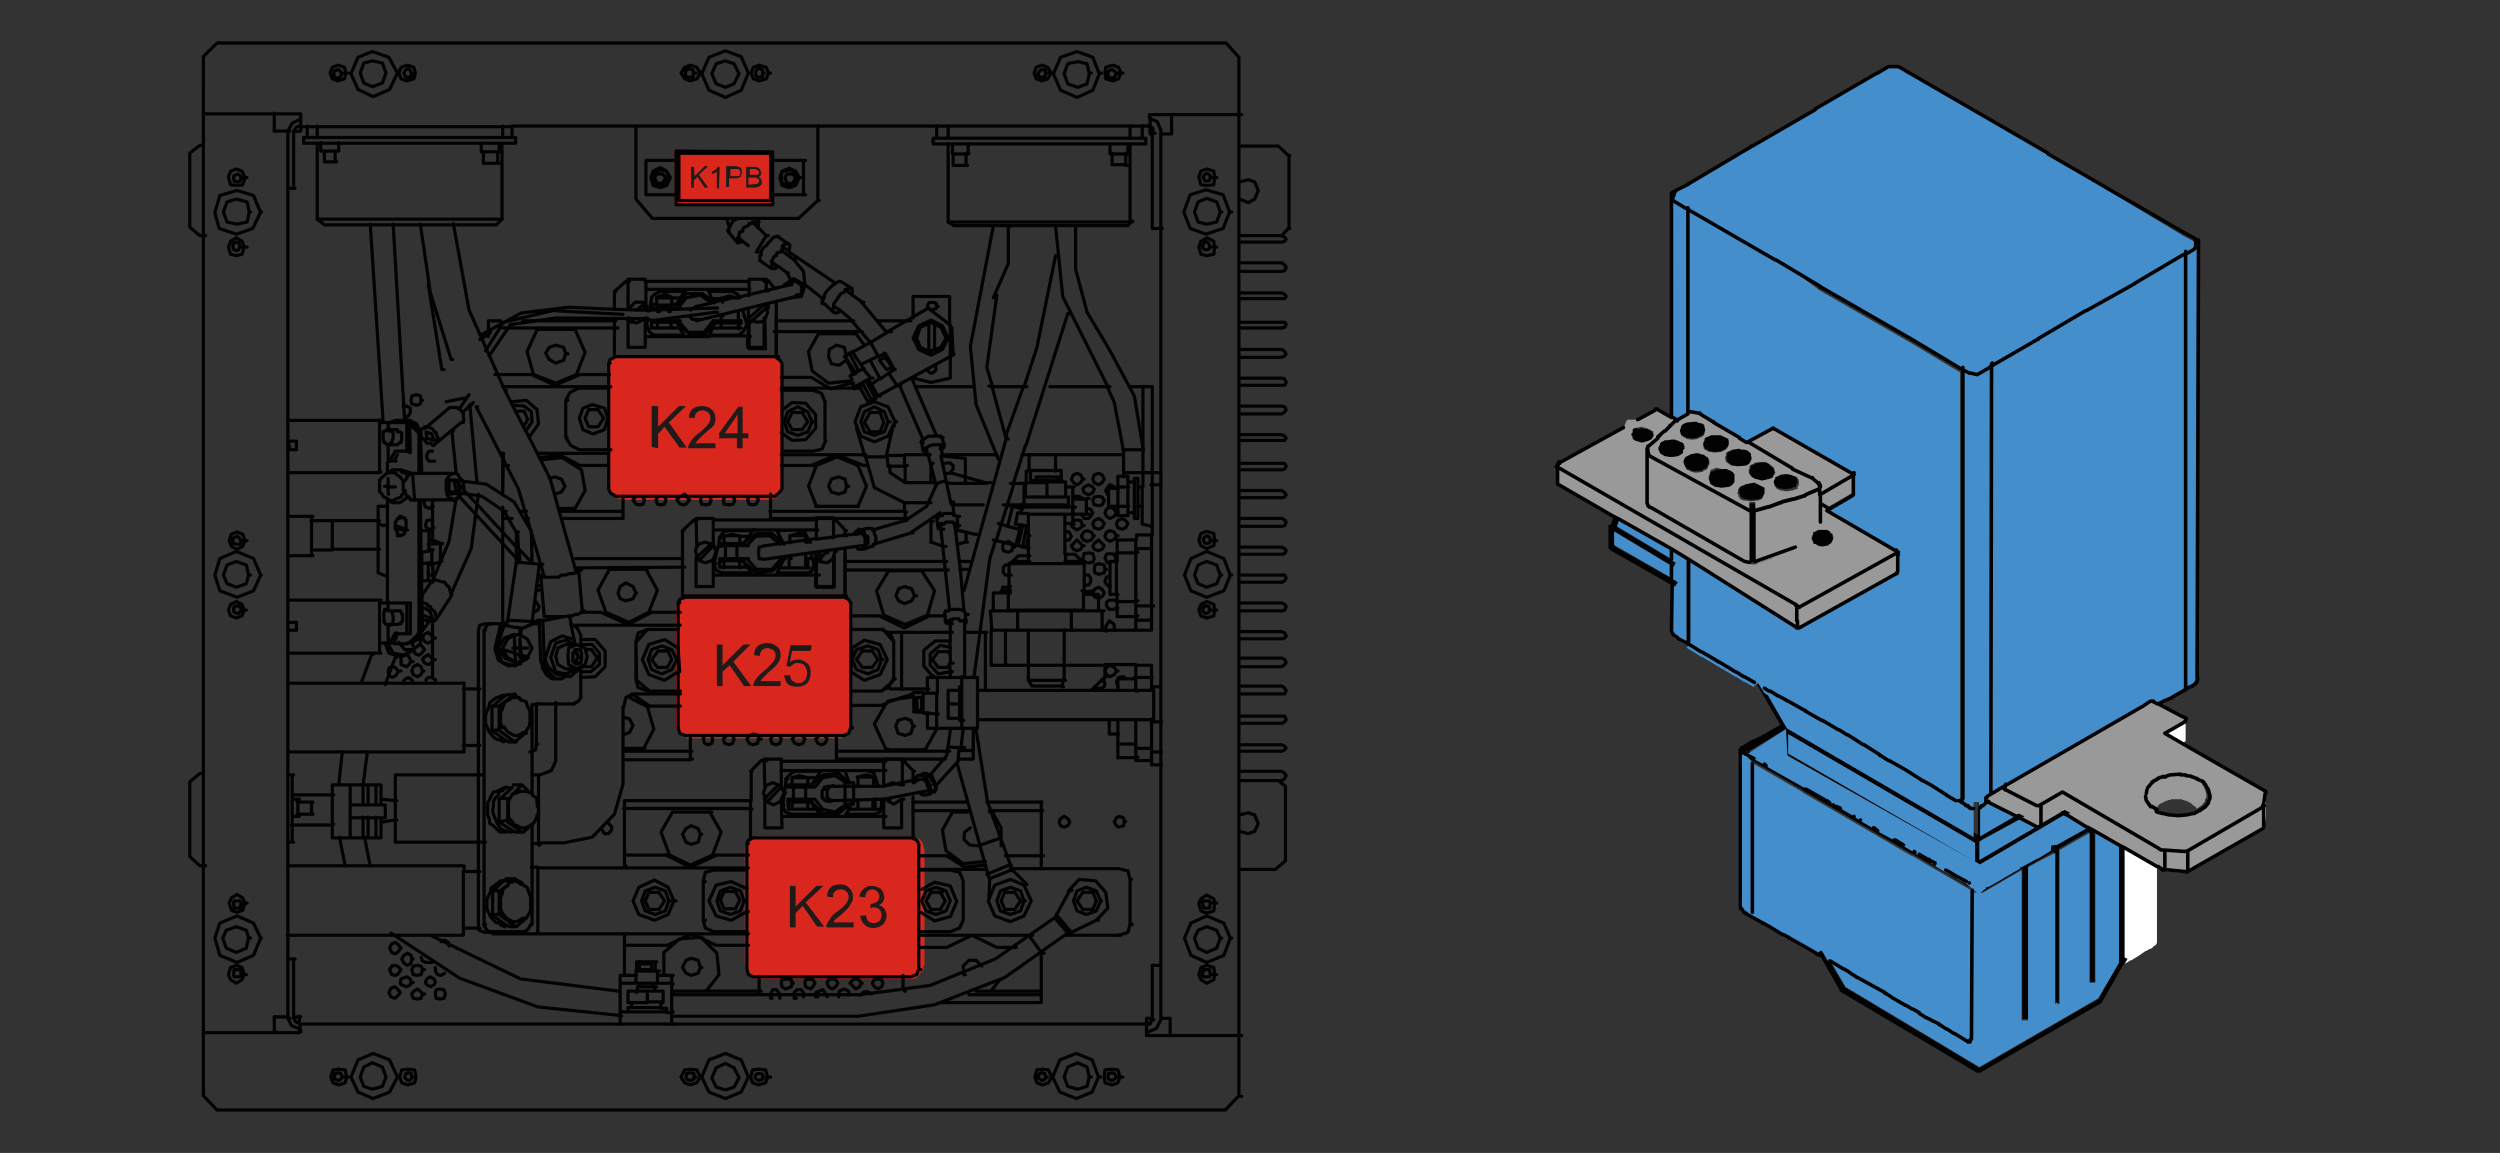 <?xml version="1.0" encoding="utf-8"?>
<!-- Generator: Adobe Illustrator 24.1.0, SVG Export Plug-In . SVG Version: 6.00 Build 0)  -->
<svg version="1.1" id="Ebene_1" xmlns="http://www.w3.org/2000/svg" xmlns:xlink="http://www.w3.org/1999/xlink" x="0px" y="0px"
	 viewBox="0 0 349.1 161" style="enable-background:new 0 0 349.1 161;" xml:space="preserve">
<rect x="0" y="0" width="349.1" height="161" fill="#333333" stroke="none"/>
<style type="text/css">
	.st0{fill:#FFFFFF;}
	.st1{fill:#9A9999;}
	.st2{fill:#020203;}
	.st3{fill:#448ECC;}
	.st4{fill:none;stroke:#020203;stroke-width:0.5;stroke-linecap:round;stroke-linejoin:round;}
	.st5{fill:#DA271E;}
	.st6{fill:none;stroke:#020203;stroke-width:0.45;stroke-linecap:round;stroke-linejoin:round;}
	.st7{fill:#201B18;}
</style>
<g>
	<path class="st0" d="M258.8,114L258.8,114L258.8,114L258.8,114 M256.9,112.9v-0.1l-0.5-0.2L256.9,112.9 M259.8,114.5L259.8,114.5
		L259.8,114.5L259.8,114.5 M261.7,115.6L261.7,115.6l0.5,0.4L261.7,115.6 M273,122.2l-0.9-0.5L273,122.2L273,122.2L273,122.2
		 M270.2,120.5L270.2,120.5L270.2,120.5L270.2,120.5 M269.4,120.1L269.4,120.1l-0.1-0.1l0.4,0.2L269.4,120.1 M269.2,120L269.2,120
		l-1.2-0.7L269.2,120 M267.3,119l0.1,0.1V119H267.3 M264.7,117.3L264.7,117.3l0.6,0.4L264.7,117.3 M264.6,117.3L264.6,117.3
		L264.6,117.3L264.6,117.3 M244.9,105.9L244.9,105.9l-0.4-0.2L244.9,105.9 M246.5,106.8l0.1,0.1v-0.1H246.5 M244.2,105.5
		L244.2,105.5h-0.1H244.2 M243.7,105.3L243.7,105.3L243.7,105.3L243.7,105.3 M242.8,104.9v0.1h0.1v-0.1H242.8 M273.5,111.8
		L273.5,111.8L273.5,111.8L273.5,111.8 M255.1,111.8L255.1,111.8l0.4,0.3L255.1,111.8 M255,111.8L255,111.8L255,111.8l-2.8-1.6h-0.1
		L255,111.8 M258.9,66.1L258.9,66.1L258.9,66.1L258.9,66.1 M254,67.5L254,67.5h-0.1H254 M254,67.7L254,67.7l0.1,0.1h0.1v-0.1H254
		l0.1-0.2H254V67.7L254,67.7 M217.6,64.8l0.2-0.1l-0.1-0.1L217.6,64.8L217.6,64.8 M287.3,140.1h-0.2v0.1L287.3,140.1L287.3,140.1
		 M301.2,121.1l-4.5-2.6v15.2l0.4,0.2l-0.4,0.7l0.8-0.5h0.1l1-0.6l0,0l1-0.7h0.1l0.1-0.1h0.1l0.1-0.1l0.5-0.2l0.1-0.1l0.1-0.1v-0.1
		h0.1l0.3-0.2v-0.1l0.1-0.1L301.2,121.1 M277.1,123.8l0.4-0.2h-0.1l-0.1,0.1L277.1,123.8 M278,123.2l-0.2,0.1h-0.2v0.2L278,123.2
		 M276.8,124l0.1-0.1h-0.1V124 M276.6,124h0.1H276.6L276.6,124 M275.8,123.8L275.8,123.8L275.8,123.8L275.8,123.8 M276,123.8
		l-0.1-0.1L276,123.8L276,123.8 M275.6,123.6l0.1,0.1L275.6,123.6L275.6,123.6 M275,123.3L275,123.3L275,123.3L275,123.3
		 M274.9,123.3h0.1l0,0H274.9 M274.6,123.1L274.6,123.1l-1.5-0.9l0,0L274.6,123.1 M275.2,123.4L275.2,123.4l-0.1-0.1l0.3,0.1l0,0
		H275.2 M284.8,115.4l0.2-0.1L284.8,115.4L284.8,115.4 M305.3,100.4v-0.1V100.4L305.3,100.4 M305.1,100.2h0.1L305,100l-0.1,0.1
		L305.1,100.2 M305.2,100.3L305.2,100.3L305.2,100.3L305.2,100.3 M302.3,102.4l2.4,1.4l0.3-0.2h0.1v-0.1h0.1v-0.1l0,0v-0.1v-0.1
		v-2.7l0.2-0.1l-0.2-0.2v0.2l0,0v0.1l0,0v0.1h-0.1v0.1L302.3,102.4 M305.2,96.1L305.2,96.1L305.2,96.1L305.2,96.1 M316.3,112.6
		l-0.1,0.2v2.7l0.2-1.6V111l-0.2,1.5L316.3,112.6 M316.4,110.5v0.2l0.1-0.4h-0.2v0.1L316.4,110.5L316.4,110.5L316.4,110.5z"/>
	<path class="st1" d="M258.9,66.5L258.9,66.5L258.9,66.5l-0.2,0.1l-4.6,2.7v1l1,0.6l3.6-2.1v-0.1h0.1v-0.1l0,0v-2.3l0,0v0.2
		 M251,84.7l-0.1-0.1v2.2h0.1v0.1l0,0V87h0.1l0,0h0.1l0.1,0.5h0.4l13.3-7.6l0.1-0.5v-0.1l0,0v-0.1l0.1-0.1v-2.2h-0.1V77H265
		l-13.5,7.5h-0.1v0.1L251,84.7L251,84.7 M247.6,59.8l-3.5,1.9l6.2,3.7v0.1l2.6,1.2l0,0l0,0h0.2v0.1l0.7,0.6h0.1l0,0h0.1v0.1l0.1,0.1
		v0.1v0.2v1.2l4.6-2.7h0.1v-0.1h0.1v-0.1l0,0l0,0v-0.1V66h-0.1v-0.1h-0.1v-0.1l-10.8-6.2h-0.1v-0.1h-0.2L247.6,59.8L247.6,59.8
		 M225.3,72.1l0.8,0.4l7.4,4.2l2.3,1.4l15.1,9.6l0.4-0.2l0.6-0.1l0.8-0.5l-1.8-2.4l-33.1-19.1h-0.1h-0.1l0,0v-0.1h-0.1v-0.1v-0.1
		v-0.2l-0.2,0.2l0.2,0.1v2.1l0,0v0.1h0.1v0.1l0,0l0.1,0.1h0.1L225.3,72.1 M232.5,64.8L232.5,64.8h-0.1l-1.9-1.1l0,0l-0.1-0.1l0,0
		v-0.1h-0.1l0,0l-0.1-0.1v-0.1l-0.1-0.5l0,0v-0.1H230v0.1v0.1v7.5l0.1,0.2v0.1h0.1v0.1l0.1,0.1l0.2,0.1h0.1l0.1,0.1l0.5,0.2h0.1
		l0.2,0.2h0.1l0.3,0.2v0.1h0.1l0.5,0.3h0.1l0.2,0.2h0.1l0.1,0.1l0,0l0.2,0.2l0,0l0.1,0.1h0.1l0.1,0.1l0,0l0.1,0.1h0.1l0.2,0.1
		l0.1,0.1h0.2l0.2,0.2v0.1h0.1l0.1,0.1l0,0l0.2,0.1l0,0l0.1,0.1l0,0v0.1h0.1l0.1,0.2l0.3,0.1l0.2,0.2h0.1l0,0h0.1l0.1,0.2h0.1v0.1
		v0.1h0.1l0.2,0.1v0.1l0,0l0.2,0.1v0.1l0.1,0.1l0.1,0.1h0.1l0.2,0.1v0.1h0.2l0.6,0.4l0.1,0.1h0.1l0,0v0.1h0.1v0.1h0.1l0.1,0.1
		l0.2,0.1v0.1h0.1l0.1,0.1l0.5,0.3V77h0.1l0.1,0.1l0.3,0.1l0.2,0.1h0.1l0.1,0.1h0.1l0.2,0.1h0.1l1.1,0.8v0.1h0.1l0.3,0.2l0,0
		l0.2,0.2l0.3,0.1l0,0h0.1l0.1,0.1h0.1v0.1h0.1l0.4,0.1l1.5-1.1l-0.2-6.5L232.5,64.8 M230.2,62.3L230.2,62.3l-0.1,0.1l0,0v0.2v0.1
		l0,0l0.1,0.5v0.1l0.1,0.1l0,0h0.1v0.1l0,0l0.1,0.1l0,0l1.9,1.1h0.1h0.1l2.7,1.6l0.1,0.1h0.1l2.8,1.6v0.1h0.1l2.6,1.5v0.1h0.1
		l1.9,1.2h0.1l0,0h0.1l1.1,0.2v-1h0.8V71l1.8-0.5h0.1l1.6-0.6h0.1l0.1-0.1l1.6-0.4h0.1l1.6-0.5v-0.1l0,0L254,68l0,0l0,0v-0.1h0.1
		v-0.1l0.1-0.1v-0.2h-0.1v-0.1H254v-0.1v-0.1h-0.1l-0.7-0.6v-0.1H253l0,0l0,0l-2.6-1.2v-0.1l-6.2-3.7l-1-0.6l0,0v-0.1l-3.6-2.1v-0.1
		h-0.1l-1.8-1.1v-0.1h-0.1l-1.2-0.2h-0.2l-0.1,0.1l0,0v0.1l-1.4,0.8l-0.1,0.2l-0.8,0.8l0,0l0,0h-0.1v0.1L233,60h-0.1l-0.9,0.8v0.1
		l0,0V61L230.2,62.3 M232.5,61.5L232.5,61.5h0.3l0.5-0.1h0.6v0.1h0.2l0,0l0.3,0.1h0.1v0.1l0.4,0.1l0.2,0.2v0.1l0.1,0.2v0.4h-0.1v0.1
		l-0.1,0.1v0.2v0.2h-0.1l0,0l0,0l-0.1,0.1l-0.5,0.3h-0.1l-0.8,0.1h-0.1l-0.7-0.1h-0.1l-0.5-0.3l-0.1-0.1h-0.1l0,0v-0.1l-0.2-0.4
		v-0.3l0.2-0.4V62l0,0v-0.1h0.1v-0.1L232.5,61.5 M237.1,59L237.1,59l0.3,0.1h0.1v0.1l0,0l0.1,0.1l0.2,0.1l0.2,0.2v0.3l0.1,0.2v0.2
		l-0.1,0.1v0.1v0.1l-0.1,0.2l-0.1,0.1l0,0h-0.1V61l-0.6,0.2v0.1H237l-0.6,0.1h-0.1l-0.8-0.1l0,0v-0.1h-0.1L235,61v-0.1h-0.1l0,0
		h-0.1v-0.2l0,0l-0.1-0.2v-0.4h0.1V60l0.1-0.4l0,0h0.1v-0.1h0.1v-0.1h0.1l0.4-0.2h0.1l0.8-0.1L237.1,59v0.2l0,0 M238.7,60.9h0.1
		v-0.1h1.4l0.4,0.2h0.1l0.3,0.2h0.1v0.1l0,0l0.2,0.1l-0.1,0.1l0.1,0.1v0.2l0,0V62v0.1v0.1l-0.2,0.4l-0.2,0.2l0,0l-0.4,0.2h-0.1v0.1
		l-1,0.1l-0.6-0.1h-0.2l-0.1-0.1l-0.4-0.2H238v-0.1l0,0l0,0l-0.1-0.1v-0.1l-0.1-0.3l0,0V62l0,0v-0.1l0.2-0.4v-0.1l0,0v-0.2h0.1v-0.1
		h0.1L238.7,60.9 M250.5,66.5L250.5,66.5L250.5,66.5l0.1,0.1l0.6,0.4l-0.1,0.1h0.1v0.6L251,68v0.1v0.1l0,0v0.1h-0.1h-0.1l0,0
		l-0.5,0.2l0,0h-0.2l-0.5,0.1h-0.2l-0.6-0.1h-0.1l0,0l-0.5-0.2h-0.1v-0.1l0,0v-0.1H248V68l-0.1-0.2v-0.1l0,0v-0.1v-0.1v-0.1l0.1-0.1
		l0.1-0.2V67v-0.1h0.1l0,0l0.5-0.2v-0.1h0.1l0.8-0.1h0.1l0.5,0.1h0.1L250.5,66.5L250.5,66.5 M247.1,64.8L247.1,64.8l0.1,0.1l0.5,0.4
		l-0.1,0.1l0.1,0.1v0.2h0.1v0.1l-0.1,0.1V66l-0.2,0.3v0.1l0,0l-0.1,0.1l-0.5,0.2l0,0h-0.1l-0.8,0.2h-0.1l-0.7-0.2h-0.1l0,0H245
		l-0.1-0.1l-0.4-0.2l0,0v-0.1h-0.1v-0.1h-0.1l0,0l-0.1-0.2v-0.1l0,0v-0.2l0,0v-0.2h0.1v-0.4l0.2-0.2l0.5-0.2v-0.1h0.1l0.8-0.1h0.1
		h0.4h0.1l0.4,0.2L247.1,64.8L247.1,64.8 M244.4,63.5L244.4,63.5V64v0.1l-0.2,0.4v0.1l0,0l0,0h-0.1v0.1l-0.4,0.3h-0.2l-0.8,0.1h-0.2
		l-0.6-0.1h-0.2l-0.5-0.4l0,0l0,0h-0.1v-0.1H241v-0.1l-0.1-0.4v-0.3h0.1v-0.4l0.2-0.2l0.5-0.2l0.1-0.1h0.2l0.6-0.1l0.1-0.1l0,0v0.1
		h0.1l0.1,0.1h0.5l0.4,0.1l0.2,0.2h0.1v0.1l0.2,0.1L244.4,63.5 M244.4,67.5L244.4,67.5l0.5,0.1h0.2v0.1l0.4,0.1v0.1h0.1V68h0.1
		l0.2,0.1l0.4,0.2v0.1v0.1v0.2v0.2V69v0.1l-0.2,0.3v0.1l-0.1,0.2l-0.5,0.2h-0.1l-0.8,0.1h-0.2l-0.6-0.1h-0.3l-0.5-0.2v-0.1h-0.1
		v-0.1l-0.1-0.1l-0.1-0.4h-0.1v-0.2l0.1-0.1l0,0l0,0v-0.4l0.2-0.2l0.6-0.2v-0.1h0.2L244.4,67.5 M240.4,65.5L240.4,65.5h0.5h0.1
		l0.4,0.2h0.1l0.3,0.2h0.1V66l0.1,0.1v0.1h0.1v0.2l0,0v0.5l0,0V67l-0.2,0.3l-0.1,0.1l0,0l-0.1,0.1l-0.4,0.2h-0.1l-0.8,0.1h-0.2
		l-0.6-0.1h-0.1l-0.6-0.4h-0.1v-0.1v-0.1V67h-0.1v-0.1v-0.2l-0.1-0.1v-0.2h0.1v-0.1l0,0l0.1-0.4v-0.1l0,0v-0.1h0.1v-0.1l0.6-0.2
		l0.1-0.1h0.1L240.4,65.5 M238.1,63.7l0.2,0.1h0.1v0.1l0.2,0.1v0.2l0.1,0.1v0.5l-0.2,0.4v0.1l0,0v0.1h-0.1v0.1h-0.1v0.1h-0.1
		l-0.4,0.2v0.1l-1,0.1l-0.6-0.1l-0.1-0.1l0,0l-0.5-0.2h-0.1v-0.1l0,0v-0.3h-0.1v-0.1l-0.2-0.4v-0.4l0.2-0.4l0.1-0.1h0.1v-0.1h0.1
		l0.4-0.2h0.1v-0.1h0.2l0.6-0.1h0.1l0.4,0.1h0.1v0.1h0.4L238.1,63.7L238.1,63.7L238.1,63.7 M227.1,58.8L227.1,58.8l-0.4,1l-8.9,4.9
		l-0.2,0.1v0.1l-0.1,0.1v0.1l0,0v0.1v0.2v0.1v0.1h0.1v0.1l0,0h0.1h0.1l33.1,19.1l0.1,0.1V85h0.4v-0.1h0.1l13.5-7.5h0.1v-0.1h0.1
		l0.1-0.1l-0.1-0.2l-0.1-0.1v-0.1v-0.1l-0.1-0.2l-0.1,0.1l-9.6-5.6l-1-0.6V73v-2.6v-1v-1.2l-0.1,0.1v0.1h-0.1v0.1l0,0l0,0l-1.9,0.8
		l0,0v0.1l-1.6,0.5h-0.1l-1.6,0.4l-0.1,0.1h-0.1l-1.6,0.6H247l-1.8,0.5v7.2h0.1l0.2-0.1l0,0l0.4-0.1h0.1l0.9-0.4h0.1l0.2-0.1l0,0
		l0.2-0.1h0.1l0.3-0.1h0.1l0.2-0.1l0,0l0.1-0.1l0.2-0.1l0,0l0.2-0.2v0.1l0.4-0.1h0.1l0.1-0.1h0.1v-0.1l0.5-0.1h0.1l0.2-0.1h0.1
		l0.6-0.2l-0.6,0.2h-0.1l-0.2,0.1h-0.1l-0.5,0.1v0.1h-0.1l-0.1,0.1H249l-0.4,0.1v-0.1l-0.2,0.2l0,0l-0.2,0.1l-0.1,0.1l0,0l-0.2,0.1
		h-0.1l-0.3,0.1l0,0l-0.2,0.1l0,0l-0.2,0.1H247l-0.9,0.4H246l-0.4,0.1l0,0l-0.2,0.1h-0.1v0.1h-0.8h-0.2l-0.4-0.1h-0.1v-0.1h-0.3
		l-0.1-0.1h-0.1l0,0l-0.3-0.1l-0.2-0.2l0,0l-0.3-0.2h-0.1v-0.1l-1.1-0.8h-0.1L241,77h-0.1l-0.1-0.1h-0.1l-0.2-0.1l-0.3-0.1l-0.1-0.1
		H240v-0.1l-0.5-0.3l-0.1-0.1h-0.1V76l-0.2-0.1l-0.1-0.1h-0.1v-0.1h-0.4v-0.1l0,0h-0.1l-0.1-0.1l-0.6-0.4h-0.2V75l-0.2-0.1h-0.1
		l-0.1-0.1l-0.1-0.1v-0.1l-0.2-0.1l0,0v-0.1l-0.2-0.1h-0.1v-0.1v-0.1h-0.1l-0.1-0.2h-0.1l0,0h-0.1l-0.2-0.2l-0.3-0.1l-0.1-0.2h-0.1
		v-0.1l0,0l-0.1-0.1l0,0l-0.2-0.1l0,0L235,73h-0.5v0.2l-0.2-0.2h-0.2l-0.1-0.1l-0.2-0.1h-0.1l-0.1-0.1l0,0l-0.1-0.1h-0.1l-0.1-0.1
		l0,0l-0.2-0.2l0,0l-0.1-0.1h-0.1l-0.2-0.2h-0.1l-0.5-0.3H232v-0.1l-0.3-0.2h-0.2l-0.2-0.2h-0.1l-0.5-0.2l-0.1-0.1h-0.1l-0.2-0.1
		l-0.1-0.1v-0.1h-0.1v-0.1l-0.1-0.2v-7.5v-0.1v-0.1h0.1v-0.2l0,0v-0.1h0.1l1.3-1.1v-0.1l0,0V61l0.9-0.8h0.1l0.7-0.7v-0.1h0.1l0,0
		l0,0l0.8-0.8l-0.8-0.5l-1.8-0.9l0,0l-0.1-0.1h-0.2v0.1h-0.1v0.1l-2.4,1.3h-1.4L227.1,58.8L227.1,58.8L227.1,58.8L227.1,58.8
		 M228.6,59.8L228.6,59.8l0.1-0.1l0.5-0.1h0.2v0.1h0.4v0.1l0,0h0.2h0.1v0.1l0.5,0.2l-0.1,0.1v0.1h0.1v0.4l-0.2,0.3v0.1l-0.2,0.1
		l-0.4,0.2h-0.1l-0.6,0.2h-0.2l-0.6-0.2l0,0l0,0h0.2l-0.4-0.2l0,0H228v-0.1l0,0V61l-0.1-0.3l0,0h-0.1v-0.2h0.1v-0.1h0.1v-0.1v-0.2
		V60l0,0v-0.1h0.1v-0.1L228.6,59.8 M253.4,74.3L253.4,74.3L253.4,74.3l0.3-0.2l0.1-0.1h1.1l0,0h0.2v0.1h0.2v0.1h0.1l0.2,0.1l0,0v0.1
		h0.1l0.2,0.1v0.1v0.1v0.1l0.1,0.1v0.2h-0.1v0.1v0.1l-0.1,0.2l-0.1,0.1l0,0v0.1h-0.1l-0.3,0.2V76h-0.2l-0.5,0.1h-0.3l-0.4-0.1h-0.1
		v-0.1h-0.1l-0.1-0.1l-0.4-0.1v-0.1l0,0v-0.1l0,0l0,0l-0.2-0.4v-0.3h0.1v-0.1l0.1-0.2v-0.1l0,0v-0.1l0,0v-0.1L253.4,74.3 M305.2,119
		L305.2,119l-2.9-0.2v2.6h-0.1v0.1l0,0v0.1H302l3,0.3h0.4v-0.1l0,0v-0.1h0.1v-2.8L305.2,119 M291.5,115.5l1.1,0.6l3.3,1.9l0.8,0.4
		l4.5,2.6l0.4,0.3l0.1,0.1h0.2l0,0l0,0l0,0h0.2v-0.1l0,0v-0.1h0.1v-2.6h-0.4l-0.2-0.1l0,0l-0.1-0.1l-13.5-7.9l-3.1,1.8v2.8l0,0v0.1
		l3.1-1.8l0.8,0.4L291.5,115.5 M277.5,111.2L277.5,111.2L277.5,111.2l-0.1,0.1h-0.1v0.2l0,0v0.1l0,0v0.2h0.1l0,0h0.1v0.1h0.1
		l0.2,0.1l3.8,1.9l0.8,0.4l2.1,1.1h0.3l0,0l0.1-0.1h0.1v-0.1l0,0v-2.8l-0.2,0.1h-0.3l-4.3-2.2h-0.1v-0.1l-0.2-0.1l0.2-0.2v-0.1l0,0
		v-0.1l-2,1.2L277.5,111.2 M315.9,112.8l-0.1,0.1l-10.3,6v2.8l0,0v0.1l0,0v0.1l10.5-6l0.1-0.2v-0.1v-0.1v-2.7l0.1-0.2l-0.1-0.1
		l-0.1,0.1v0.1v0.1v0.1L315.9,112.8L315.9,112.8L315.9,112.8 M316.4,111v-0.2v-0.2l0,0l0,0h-0.1v-0.1h-0.1l-11.5-6.6l-2.4-1.4
		l2.8-1.6v-0.1h0.1v-0.1l0,0v-0.1l0,0v-0.2v-0.1l0,0v-0.1l0,0l0,0l0,0h-0.1l-0.2-0.1l-3.4-1.8l-0.6-0.3v-0.1h-0.4l-1.2,0.8l-0.2,0.1
		l-18.7,10.8l-0.1-0.1l-0.1,0.2v0.1l0,0v0.1l-0.2,0.2l0.2,0.1v0.1h0.1l4.3,2.2h0.3l0.2-0.1l3.1-1.8l13.5,7.9l0.1,0.1l0,0l0.2,0.1
		h0.4l2.9,0.2l0,0l0.4-0.1l10.3-6l0.1-0.1l0,0l0,0h0.1v-0.1v-0.1v-0.1l0.1-0.1L316.4,111 M299.8,110.3l-0.1,0.5L299.8,110.3
		 M299.8,111.7l-0.1-0.6L299.8,111.7L299.8,111.7L299.8,111.7l0.1,0.1l0.5,0.7h0.1h0.1l0.7,0.4v-0.4h0.1v-0.1h0.1v-0.1h0.1l0.1-0.1
		l0,0h0.1l0.1-0.1h0.1l0.1-0.1h0.1l0.1-0.1h0.1l0.1-0.1h0.2l0.1-0.1h0.3l0.1-0.1h0.6l0,0h0.2h0.1h0.6v0.1h0.2l0.2,0.1h0.2l0.1,0.1
		h0.1l0.1,0.1h0.1l0.1,0.1h0.1v0.1h0.1l0.1,0.1l0,0l0.1,0.1l0,0l0.1,0.1h0.1v0.1h0.1h0.1v0.1l0,0l0.1,0.2l0,0h0.1l0.6-0.4l0.1-0.1
		l0.4-0.5v-0.2l0.2-0.4v-0.4l-0.2-0.7l-0.1-0.1V110v-0.1l-0.1-0.1l0,0l-0.2-0.3l0,0v-0.1h-0.1v-0.1h-0.1v-0.1l0,0l0,0l0,0l-0.1-0.1
		h0.3V109l-0.8-0.3v-0.1h-0.1l-0.5-0.2H306l-0.1-0.1l-0.8-0.1v-0.1h-0.6v0.1l-1.4,0.1l-0.4,0.1v0.1h-0.2l-0.1,0.1h-0.2l-0.1,0.1l0,0
		l-0.4,0.1l-0.1,0.1h-0.1l0,0l-0.1,0.1l-0.3,0.2H301l-0.2,0.2h-0.1v0.1h-0.2l-0.6,0.7l0.6-0.7h0.1v-0.1h0.1l0.2-0.2h0.1l0.3-0.2
		l0.1-0.1l0,0h0.1l0.1-0.1l0.4-0.1l0.2-0.1h0.2l0.1-0.1l0.2-0.1l0.4-0.1l1.4-0.1v0.1h0.7v0.1l0.8,0.1l0.1,0.1h0.1l0.5,0.2h0.1v0.1
		l0.8,0.3l0.1,0.1l0.1,0.1v0.1l0,0l0.1,0.1l0.1,0.1v0.1l0,0l0.2,0.3l0,0l0.1,0.1l0,0v0.1l0.1,0.1v0.1l0.2,0.7v0.4l-0.2,0.4v0.2
		l-0.4,0.5l-0.1,0.1l-0.6,0.4h-0.1v0.1h-0.1l-0.7,0.4h-0.1h-0.1l0,0l-0.9,0.2l-1.2,0.1l-1-0.1h-0.2l-0.8-0.2H302l-0.8-0.2l0,0v-0.1
		h-0.1v-0.1l0,0l-0.7-0.4h-0.1h-0.1l-0.5-0.7L299.8,111.7L299.8,111.7L299.8,111.7z"/>
	<path class="st2" d="M245.1,71.2v-0.9h-0.8v1v7.2h0.8v-0.1V71.2 M226.1,72.6l-0.8-0.4l-0.4,1.1h-0.3v3.3h0.1v0.1h0.1v0.1l0,0
		l8.6,4.9l0.2,0.2L234,82l0.4-0.6l-0.9-0.6l-8-4.5v-1.9l8,4.8l0.4,0.2l0.4-0.7l-0.8-0.5l-7.7-4.6L226.1,72.6 M238.3,63.8l-0.2-0.1
		l-0.1-0.1h-0.1v-0.1h-0.4v-0.1h-0.1l-0.4-0.1h-0.1l-0.6,0.1h-0.2v0.1H236l-0.4,0.2h-0.1v0.1h-0.1l-0.1,0.1l-0.2,0.4v0.4l0.2,0.4
		v0.1h0.1v0.1l0,0v0.1h0.1l0.5,0.2l0,0l0.1,0.1l0.6,0.1l1-0.1v-0.1l0.4-0.2h0.1v-0.1h0.1v-0.1h0.1l0,0l0,0v-0.1l0.2-0.4v-0.5
		l-0.1-0.1v-0.2L238.3,63.8L238.3,63.8L238.3,63.8 M240.5,65.5L240.5,65.5l-0.8,0.1h-0.1l-0.1,0.1l-0.6,0.2V66h-0.1v0.1l0,0v0.1
		l-0.1,0.4l0,0v0.1h-0.1v0.2l0.1,0.1v0.2v0.1h0.1v0.1v0.1v0.1h0.1l0.6,0.4h0.2l0.6,0.1h0.2l0.8-0.1h0.1l0.4-0.2l0.1-0.1l0,0l0.1-0.1
		l0.2-0.3v-0.1l0,0v-0.5l0,0v-0.5h-0.1v-0.1L242,66v-0.1h-0.1l-0.3-0.2h-0.1l-0.4-0.2H241L240.5,65.5 M244.5,67.5L244.5,67.5
		l-0.6,0.1h-0.2v0.1l-0.6,0.2l-0.2,0.2v0.4l0,0l0,0l-0.1,0.1v0.2h0.1l0.1,0.4l0.1,0.1v0.1h0.1v0.1l0.5,0.2h0.2l0.6,0.1h0.2l0.8-0.1
		h0.1l0.5-0.2l0.1-0.2v-0.1l0.2-0.3v-0.1v-0.1v-0.2v-0.2v-0.1v-0.1l-0.4-0.2l-0.2-0.1h-0.1v-0.1h-0.2v-0.1l-0.4-0.1v-0.1h-0.2
		L244.5,67.5 M244.5,63.6L244.5,63.6v-0.3l-0.2-0.1v-0.1h-0.1l-0.2-0.2l-0.4-0.1h-0.5l-0.1-0.1h-0.1v-0.1l0,0l-0.1,0.1l-0.6,0.1H242
		l-0.1,0.1l-0.5,0.2l-0.2,0.2v0.4h-0.1V64l0.1,0.4v0.1h0.1v0.1h0.1l0,0l0,0l0.5,0.4h0.2l0.6,0.1h0.2l0.8-0.1h0.2l0.4-0.3v-0.1h0.1
		l0,0l0,0v-0.1l0.2-0.4V64L244.5,63.6 M247.1,64.9L247.1,64.9l-0.1-0.1l0,0l-0.4-0.2h-0.1h-0.4H246l-0.8,0.1h-0.1v0.1l-0.5,0.2
		l-0.2,0.2v0.4h-0.1v0.2l0,0V66l0,0v0.1l0.1,0.2v0.1h0.1v0.1h0.1v0.1l0,0l0.4,0.2l0.1,0.1h0.1l0,0h0.1l0.7,0.2h0.1l0.8-0.2h0.1l0,0
		l0.5-0.2l0.1-0.1l0,0v-0.1l0.2-0.3v-0.1l0.1-0.1v-0.1h-0.1v-0.2l-0.1-0.1l0.1-0.1l-0.5-0.4h-0.2 M250.6,66.5L250.6,66.5h-0.1
		l-0.4-0.2H250l-0.5-0.1h-0.1l-0.8,0.1h-0.1v0.1l-0.5,0.2l0,0h-0.1v0.1v0.1l-0.1,0.2l-0.1,0.1v0.1v0.1v0.1l0,0v0.1l0.1,0.2v0.1h0.1
		v0.1l0,0V68h0.1l0.5,0.2l0,0h0.1l0.6,0.1h0.2l0.5-0.1h0.2l0,0l0.5-0.2l0,0h0.1h0.1v-0.1l0,0v-0.1v-0.1l0.2-0.3v-0.6h-0.1l0.1-0.1
		L250.6,66.5L250.6,66.5L250.6,66.5 M238.8,60.9h-0.1l-0.4,0.2h-0.1v0.1h-0.1v0.1l0,0v0.1l-0.2,0.4v0.1l0,0v0.2l0,0l0.1,0.3v0.1
		l0.1,0.1l0,0l0,0v0.1h0.1l0.4,0.2l0.1,0.1h0.2l0.6,0.1l1-0.1v-0.1h0.1l0.4-0.2l0,0l0.2-0.2l0.2-0.4V62v-0.1v-0.2l0,0v-0.2l-0.1-0.1
		l0.1-0.1l-0.2-0.1l0,0l0,0h-0.1l-0.3-0.2h-0.1l-0.4-0.2h-1.4v0.1 M237.1,59.1L237.1,59.1L237,59v-0.1h-0.6l-0.8,0.1h-0.1l-0.4,0.2
		H235v0.1h-0.1v0.1h-0.1l0,0l-0.1,0.4v0.1h-0.1v0.4l0.1,0.2l0,0v0.2h0.1l0,0h0.1v0.1l0.4,0.2h0.1v0.1h0.1l0.8,0.1h0.1l0.6-0.1h0.1
		V61l0.6-0.2v-0.1h0.1l0,0l0.1-0.1l0.1-0.2v-0.1v-0.1l0.1-0.1v-0.2l-0.1-0.2v-0.3l-0.2-0.2l-0.2-0.1l-0.1,0.1l0,0v-0.1h-0.1H237.1
		 M232.5,61.5L232.5,61.5l-0.6,0.3v0.1h-0.1V62l0,0v0.1l-0.2,0.4v0.3l0.2,0.4v0.1l0,0h0.1l0.1,0.1l0.5,0.3h0.1l0.7,0.1h0.1l0.8-0.1
		h0.1l0.5-0.3l0.1-0.1l0,0l0,0h0.1v-0.2v-0.2l0.1-0.1v-0.1h0.1v-0.4l-0.1-0.2V62l-0.2-0.2l-0.4-0.1v-0.1l0,0l-0.3-0.1l0,0H234v-0.1
		h-0.6l-0.5,0.1L232.5,61.5 M253.4,74.3L253.4,74.3l-0.2,0.1v0.1l0,0v0.1l0,0v0.1l-0.1,0.2V75H253v0.3l0.2,0.4l0,0l0,0v0.1l0,0v0.1
		l0.4,0.1l0.1,0.1h0.1v0.1h0.1l0.4,0.1h0.3l0.5-0.1h0.2v-0.1l0.3-0.2h0.1v-0.1l0,0l0.1-0.1l0.1-0.2v-0.1v-0.1h0.1v-0.2l-0.1-0.1
		v-0.1v-0.1v-0.1l-0.2-0.1h-0.1v-0.1l0,0l-0.1-0.3h-0.1v-0.1h-0.2V74H255l0,0h-1.1l-0.1,0.1L253.4,74.3L253.4,74.3 M228.6,59.7
		L228.6,59.7l-0.5,0.2V60H228v0.1l0,0v0.1v0.2v0.1h-0.1v0.1h-0.1v0.2h0.1l0,0l0.1,0.3v0.1l0,0v0.1h0.1v0.1l0.4,0.2h0.1l0,0l0,0
		l0.6,0.2h0.2l0.6-0.2h0.1l0.4-0.2l0.2-0.1v-0.1l0.2-0.3v-0.4h-0.1v-0.1l0.1-0.1l-0.5-0.2V60h-0.1h-0.2l0,0v-0.1h-0.6v-0.1h-0.2
		l-0.5,0.1h-0.2 M296.7,118.5l-0.8-0.4v16.4l-2.9,5l-16.6,9.6l-18.7-11.2l-2.2-3.7l-0.8-1.4l-0.2-0.2l-0.6,0.4l0.1,0.3l0.1,0.1
		l2.8,4.9l0,0v0.1l0,0v0.1h0.1l18.9,11.2l0.1,0.1h0.1l0,0h0.4l0,0l16.9-9.7l0.1-0.1l3-5.3h0.1v-0.1l0.4-0.7l-0.4-0.2v-15.2
		 M292.6,116.1l-1.1-0.6l-4.3,2.4h-0.4v0.2l-1.8,1.1l0,0l0,0h-0.1l-2.2,1.2h-0.2v0.2l-4.3,2.5h-0.1l-0.4,0.3l-0.1,0.1l-0.4,0.2h-0.1
		v0.1l-0.1,0.1l-0.1,0.1h-0.1h-0.4l-0.2-0.1l-0.1-0.1H276l-0.1-0.1l-0.1-0.1l-0.2-0.1l-0.3-0.1l-0.1-0.1v-0.1h-0.1l-0.2-0.2v0.1
		l-1.5-0.9l-1-0.6l-0.4-0.2l-1.5-0.9v-0.1l-0.6-0.3l-0.4-0.2l-1.2-0.7l-0.6-0.3l-0.1-0.1v-0.1h-0.1l-1.5-0.9
		c-0.1-0.1-0.2-0.1-0.3-0.2l-0.2-0.1l-0.6-0.4l0,0l-0.1-0.1l0,0l-2.2-1.2l-0.6-0.4l-1.9-1.1l0,0v-0.1l-0.8-0.4v-0.1l-1.9-1.1l0,0
		l-0.5-0.3l-0.5-0.2V112l-0.5-0.2l-0.4-0.3h-0.1l-2.9-1.6v-0.1l0,0l-5.5-3.1l-0.1-0.1l-0.1-0.1l-1.5-0.8v-0.1l-0.4-0.2h-0.1v-0.1
		l-0.2-0.1h-0.1l-0.1-0.1l-0.1-0.1v-0.1h-0.1l0,0l5.2-3.1v3.4v0.1v0.1l0,0l0.1,0.1h0.1l26.6,15.3v0.1h0.3v-0.1l0,0v-0.1h0.2v-0.1
		l12.4-7.1l-0.8-0.4l-3.1,1.8L285,115l0,0l-8.2,4.8v-2.6l5.9-3.2l-0.8-0.4l-5,2.9v-4v-0.1v-0.7h-0.7v0.9v4l-26.1-15.2v-0.1h-0.6
		v-0.1l-3.1-5.4l-0.9-1.4l-0.6,0.4L245,95l3.6,6.2l-2.4,1.4H246v0.1l-1.2,0.6v-0.1l-1.3,0.8h0.1l-0.5,0.2l0,0l-0.1,0.1l0,0v0.1h-0.1
		l0,0v0.1v0.1h-0.1v0.4l0.1,0.1v0.1l0.1,0.1l1.8,1l6.9,4l0.1,0.1l0,0l15.1,8.8l0,0h0.1l8.2,4.8l0.8,0.5h0.9l0,0l5.5-3.2v21h0.9
		v-21.4l2-1.1l0,0l1.5-0.9V140h0.3h0.2h0.2v-21.5l4.2-2.4v21.1h0.8v-21.1 M275.8,117.7v2.6l-26.1-15v-2.7L275.8,117.7 M299,98.5
		l-0.1,0.2l0.2-0.1L299,98.5z"/>
	<path class="st3" d="M233.4,79v1.7l0.9,0.6l-0.4,0.6l-0.4-0.1l-0.2-0.2l-0.1,6.8l0.1,0.1v0.1l0.1,0.1v0.1l0,0v0.1h0.1l0,0h0.1
		l0.2,0.2h0.1l0.1,0.1l0.1,0.1l0,0v0.1h0.1l0.1,0.1h0.1l0.2,0.1l0.1,0.1h0.1l0,0l0,0l0.3,0.2h0.1h0.2v-0.1h0.1v-0.1l0,0V78.2
		l-2.3-1.4v1.3l0.8,0.5l-0.4,0.7L233.4,79 M233.4,80.7V79l-8-4.8v1.9L233.4,80.7 M226.1,72.6l-0.3,0.9l7.7,4.6v-1.3L226.1,72.6
		 M248,36h-0.1l-12.1-7v28.6l0.1-0.1h0.2l1.2,0.2h0.1v0.1l1.8,1.1h0.1V59l3.6,2.1v0.1l0,0l1,0.6l3.5-1.9l0,0l0.1-0.1h0.2v0.1h0.1
		l10.8,6.2v0.1h0.1l0.1,0.1v0.1v0.1v0.2V69l0,0v0.1h-0.1v0.1l-3.6,2.1l9.6,5.6l0.1-0.1l0.1,0.2v0.1v0.1l0.1,0.1l0.1,0.2l-0.1,0.1
		v2.2l-0.1,0.1V80l0,0v0.1h-0.1l-13.6,7.6l0,0h-0.1H251l0,0h-0.1l-15.1-9.6l-0.1,12.1l0,0v0.1h-0.1v0.1h-0.2l1,0.6l0,0l1.1,0.7h0.1
		l2.2,1.3l0.1,0.1h0.1l1,0.6l0.1,0.1h0.1l1.1,0.7h0.1l1.1,0.7h0.1L245,96l-0.1-0.2l0.6-0.4l0.9,1.4l0.6,0.4h0.1h0.1l1.1,0.7h0.1
		l1.1,0.6l0.1,0.1h0.1l2.3,1.3h0.1v0.1l2.3,1.3h0.1l2.2,1.3h0.1l1.1,0.7h0.1l1.1,0.7l0,0l1.1,0.7h0.1l2.2,1.4v0.1h0.1l1.1,0.7h0.1
		l2.3,1.3l0,0l2.2,1.4l0.1,0.1h0.1l1.1,0.6l0,0l2.2,1.4l0.1,0.1l0,0l1.2,0.7l0,0l0,0l0,0h0.1h0.2l0,0h0.1v-0.1h0.1v-0.2h0.1V52
		l-7-4.2l0,0L254,40.5h-0.1v-0.1L248,36 M235.8,29l-0.5-0.3h-0.1l-0.1-0.1l-1.5-0.9v-0.1l0,0v-0.1h-0.1v-0.3h0.1l0.1-0.4h-0.1v0.1
		h-0.1V27h-0.1v31.3l0.8,0.5l0.1-0.2l1.4-0.8v-0.1l0,0V29 M274.6,145.2v0.1h0.3v-0.1h0.1l0,0l0,0v-0.1h0.1l0.1-20.8l-8.2-4.8h-0.1
		l0,0l-15.1-8.8l0,0l-0.1-0.1l-6.9-4v20.8v-20.8l-1.1-1.3l-0.8,0.2v-0.1l-0.1-0.1v-0.4l0,0l0,0v0.1v21.6v0.1v0.1l0,0v0.1h0.1v0.1
		h0.1v0.1h0.1v0.1l0.1,0.1l0.1,0.2h0.1l0,0l0,0l0.1,0.1h0.1v0.1h0.1l0.1,0.1l2,1.1l0.1,0.1h0.1l0.9,0.5l0,0l1.8,1.1h0.1l0.8,0.4l0,0
		v0.1h0.1l0.9,0.5l0,0l2.8,1.6v0.1l0.5,0.2l-0.1-0.1l-0.1-0.3l0.6-0.4l0.2,0.2l0.8,1.4h0.1l1.8,1.1h0.1l0.8,0.5l0.1,0.1l0,0l0.8,0.5
		l0.1,0.1h0.1l3.8,2.1v0.1h0.1l0.8,0.5l0.1,0.1l0,0l1.9,1.1h0.1l0.8,0.5l0,0h0.1l0.9,0.5v0.1l0.8,0.5l0.1,0.1h0.1l0.8,0.4l0.1,0.1
		h0.1l0.8,0.4v0.1h0.1l0.9,0.6h0.1l0.9,0.6h0.1l1.8,1.1h0.1 M274.6,112.5l-0.1-0.2l0,0l-0.2-0.1l0,0l-0.1-0.1h-0.1l-0.4-0.3h-0.2
		l0,0l0,0l-1.2-0.7l0,0l-0.1-0.1l-2.2-1.4l0,0l-1.1-0.6h-0.1l-0.1-0.1l-2.2-1.4l0,0l-2.3-1.3h-0.1l-1.1-0.7h-0.1v-0.1l-2.2-1.4h-0.1
		l-1.1-0.7l0,0l-1.1-0.7h-0.1l-1.1-0.7h-0.1l-2.2-1.3h-0.1l-2.3-1.3v-0.1h-0.1l-2.3-1.3h-0.6l-0.1-0.1l-1.1-0.6h-0.1l-1.1-0.7H247
		h-0.1l-0.6-0.4l3.1,5.4v0.1h0.1v0.1l26.1,15.2v-4h-0.4l-0.1-0.1l0,0H275v-0.1h-0.1l-0.1-0.1l0,0v-0.1L274.6,112.5L274.6,112.5
		L274.6,112.5 M277.1,112.3L277.1,112.3l-0.1,0.1l-0.1,0.1h-0.1h-0.1v0.1h-0.1v0.1h-0.1v0.1v4l5-2.9l-3.8-1.9h-0.1l-0.1,0.1
		l-0.2,0.1L277.1,112.3L277.1,112.3 M284.4,115.4l-2.1-1.1l-5.9,3.2v2.6l8.2-4.8h-0.2 M285.2,120L285.2,120l-2,1.1v21.4h-0.9v-21
		l-5.5,3.2l0,0h-0.9l-0.8-0.5L275,145h-0.1v0.1l0,0l0,0h-0.1v0.1h-0.3l0,0h-0.1l-1.8-1.1h-0.1l-0.9-0.6h-0.1l-0.9-0.6h-0.1v-0.1
		l-0.8-0.4h-0.1l-0.1-0.1l-0.8-0.4h-0.1l-0.1-0.1l-0.8-0.5v-0.1l-0.9-0.5h-0.1l0,0l-0.8-0.5h-0.1l-1.9-1.1l0,0l-0.1-0.1l-0.8-0.5
		h-0.1v-0.1l-3.8-2.1H259l-0.1-0.1l-0.8-0.5l0,0l-0.1-0.1l-0.8-0.5h-0.1l-1.8-1.1h0.2l2.2,3.8l18.7,11.2l16.6-9.6l2.9-5V118
		l-3.3-1.9v21.1h-0.8v-20.9l-4.2,2.4v21.5h-0.2v0.1h-0.1v-0.1H287v-21.1L285.2,120 M286.8,118h0.4l4.3-2.4l-3.1-1.9l-11.9,7
		l-0.7-0.4l-25.7-14.5l-0.5-0.3l-0.4,0.4l0.4-0.4l-0.2-3.7l-5.4,3.5l0,0l-0.2-0.7l0.3,0.8l0.1,0.1l0.1,0.1h0.1l0,0l0.2,0.1v0.1h0.1
		l0.4,0.1v0.1v0.1l1.5,0.8l0.1,0.1h0.1v0.1l5.5,3.1l0,0v0.1h0.1l2.8,1.6l0,0l0,0h0.1l0,0l0.4,0.3l0.5,0.2v0.1l0.5,0.2l0.5,0.2v0.1
		l0,0l1.9,1.1l0,0v0.1l0.8,0.4v0.1l0,0l0,0l1.9,1.1h0.1l0.5,0.4l2.2,1.2l0,0h0.1v0.1l0,0h0.1l0.6,0.4l0.2,0.1c0.1,0,0.2,0.1,0.3,0.2
		l1.5,0.9h0.1v0.1h0.1v0.1l0.6,0.3l1.2,0.6v0.1h0.1v0.1l0.2,0.2l0.6,0.3l0,0v0.1l1.5,0.9l0.4,0.2l0.9,0.5h0.1v0.1l0,0l1.5,0.8
		l0.2,0.2h0.1v0.1l0.1,0.1h0.1v0.1l0.1,0.1l0,0l0.2,0.1l0,0l0.1,0.1h0.1v0.1h0.1l0.1,0.1v0.1l0.2,0.1h0.4l0,0h0.1v-0.1h0.1l0.1-0.1
		v-0.1h0.1l0.1-0.1l0.1-0.1h0.1l0.1-0.1v-0.2h0.2l0.2-0.1h0.1l4.3-2.5v-0.2h0.2l2.2-1.2h0.1l0,0l0,0l1.8-1.1V118 M275.8,120.3v-2.6
		l-26.1-15.2v2.7L275.8,120.3 M308.5,110.1L308.5,110.1l-0.1-0.1v0.1H308.5 M308.4,110v-0.1l0,0V110 M307.8,109.3L307.8,109.3
		L307.8,109.3L307.8,109.3 M307.7,109.2L307.7,109.2L307.7,109.2L307.7,109.2 M307.8,109.4h0.1H307.8L307.8,109.4 M307.6,109.1
		L307.6,109.1L307.6,109.1L307.6,109.1 M302,108.5l0.1-0.1L302,108.5L302,108.5 M302.7,108.3l-0.2,0.1L302.7,108.3L302.7,108.3
		 M278.2,50.8l-0.3,0.2l-0.1,0.1l-1.6,0.9h-0.1l-0.8-0.2h-0.2l-1-0.5v60.2H274v0.2h-0.1v0.1h-0.1l0,0h-0.2l0.4,0.3h0.1l0.1,0.1l0,0
		l0.2,0.1l0,0l0.1,0.2h0.1h0.1h0.1v0.1l0,0l0.1,0.1h0.1v0.1h0.1l0,0l0.1,0.1h0.4V112h0.7v0.7h0.1v-0.1h0.1v-0.1h0.1h0.1l0.1-0.1l0,0
		l0.1-0.1l0.1-0.1l0.1-0.1l0.2-0.1l0.1-0.1h0.1l-0.2-0.1h0.2v-0.1h-0.1l0,0h-0.1v-0.2l0,0v-0.1l0,0v-0.2h0.1v-0.1h0.1v0.1l0.5-0.3
		L278.2,50.8L278.2,50.8 M305.3,35.1l-0.2,0.1H305l-6.6,3.9l-0.1,0.1l0,0l-6.8,3.8h-0.1l-6.6,3.9V47h-0.1l-6.4,3.7l-0.1,0.1
		l-0.1,60.1l2-1.2l0.1-0.2l0.1,0.1L299,98.8l0.1-0.2l0.2,0.1l1.2-0.8h0.4V98l0.6,0.3h0.1h0.1v-0.1h0.1l0.7-0.4h0.1l0.9-0.4l0.1-0.1
		l1.6-0.9h0.1v-0.1h0.1v-0.1l0,0v-0.1V96V35.1 M306.9,33.8v-0.2h-0.4l0,0l0.1,0.5v0.2h-0.1l0,0l-0.1,0.2l-1.2,0.7h-0.1V96v0.1v0.1
		l0.4-0.2h0.1l0.1-0.1h0.1l0.3-0.1v-0.1l0.2-0.1l0,0l0.1-0.1h0.1v-0.1l0.1-0.1l0,0v-0.1h0.1v-0.1l0,0V95l0.1-0.1v-0.2h-0.1
		L306.9,33.8 M285.9,21.5L285.9,21.5L265,9.4h-1.4l-1.5,0.9H262l-8.6,5l0,0v0.1l-8.8,5.1h-0.1v0.1l0,0l-8.6,5.1h-0.1v0.1l-1.8,0.9
		l0,0v0.1h-0.1v0.1h-0.1V27v0.1l-0.1,0.4h-0.2v0.4h0.1V28l0,0v0.1l1.5,0.9l0.1,0.1h0.1l0.5,0.3l12.1,7h0.1l6.2,3.7v0.1h0.1l12.7,7.3
		l0,0l7,4.2l1,0.5h0.2l0.8,0.2h0.1l1.6-0.9l0.1-0.1l0.3-0.2l6.4-3.7h0.1v-0.1l6.6-3.9h0.1l6.8-3.8l0,0l0.1-0.1l6.6-3.9h0.1l0.2-0.1
		h0.1l1.2-0.7l0.1-0.2l0,0h0.1v-0.2l-0.1-0.5l0,0v-0.1l0,0v-0.1L305,33l0,0l0,0L285.9,21.5z"/>
	<path id="Layer2_5_1_STROKES" class="st4" d="M306.6,33.5L306.6,33.5L306.6,33.5l-0.1-0.2l-1.5-0.8l0,0l0,0l-19-11v-0.1L265.1,9.3
		h-1.4l-1.5,0.9h-0.1l-8.6,5l0,0v0.1l-8.8,5.1h-0.2v0.1l0,0l-8.6,5.1h-0.1v0.1l-1.8,0.9l0,0v0.1h-0.1v0.1h-0.1v0.1V27l-0.1,0.4h-0.2
		v0.4h0.1v0.1l0,0V28l1.5,0.9l0.1,0.1h0.1l0.5,0.3l12.1,7h0.1l6.2,3.7v0.1h0.1l12.7,7.3l0,0l7,4.2l1,0.5h0.2l0.8,0.2h0.1l1.6-0.9
		l0.1-0.1l0.3-0.2l6.4-3.7h0.1v-0.1l6.6-3.9h0.1l6.8-3.8l0,0l0.1-0.1l6.6-3.9h0.1l0.2-0.1h0.1l1.2-0.7l0.1-0.2l0,0h0.1v-0.2
		L306.6,33.5L306.6,33.5h0.4v0.2l-0.2,61h0.1v0.2l-0.1,0.1v0.1l0,0v0.1h-0.1v0.1l0,0l-0.1,0.1v0.1h-0.1l-0.1,0.1l0,0l-0.2,0.1v0.1
		l-0.3,0.1h-0.1l-0.1,0.1h-0.1l-0.4,0.2v0.1h-0.1v0.1H305l-1.6,0.9l-0.1,0.1l-0.9,0.4h-0.1l-0.7,0.4h-0.1v0.1l0,0h-0.1l3.4,1.8
		 M305.2,100.3L305.2,100.3 M305.3,100.4L305.3,100.4 M316.2,110.4l-11.5-6.6 M316.1,115.4L316.1,115.4v0.1l-0.1,0.2l-10.5,6h-0.4
		l-3-0.3l0,0l0,0l0,0h-0.2l-0.1-0.1l-0.4-0.3 M254.1,133.4l-0.5-0.2v-0.1l-2.8-1.6l0,0l-0.9-0.5h-0.1v-0.1l0,0l-0.8-0.4h-0.1
		l-1.8-1.1l0,0l-0.9-0.5h-0.1l-0.1-0.1l-2-1.1l-0.1-0.1h-0.1v-0.1h-0.1l-0.1-0.1l0,0l0,0h-0.1l-0.1-0.2l-0.1-0.1V127h-0.1v-0.1h-0.1
		v-0.1H243v-0.1l0,0v-0.1v-0.1v-21.6v-0.1l0,0l0,0v-0.1h0.1v-0.1 M245,95.3l-1.4-0.8h-0.1l-1.1-0.7h-0.1l-1.1-0.7h-0.1L241,93
		l-1-0.6h-0.1l-0.1-0.1l-2.2-1.3h-0.1l-1.1-0.7l0,0l-1-0.6h-0.1l-0.3-0.2l0,0l0,0h-0.1l-0.1-0.1l-0.2-0.1h-0.1l-0.1-0.1h-0.1v-0.1
		l0,0l-0.1-0.1l-0.1-0.1H234l-0.2-0.2h-0.1l0,0h-0.1v-0.1l0,0v-0.1l-0.1-0.1v-0.1l-0.1-0.1l0.1-6.8 M225.3,72.1l-7.6-4.4h-0.1
		l-0.1-0.1l0,0v-0.1l0,0v-0.1l0,0v-2.1l-0.2-0.1l0.2-0.2v-0.1l0,0v-0.1l0.1-0.1l0.1-0.2l0.1,0.1l8.9-4.9 M228.7,58.6l2.4-1.3v-0.1
		h0.1v-0.1h0.2l0.1,0.1l0,0l1.9,1.1V27h0.1v-0.1h0.1v-0.1h0.1 M278,110.9l0.1-60.1l0.1-0.1 M316.3,110.4v0.1h0.1l0,0l0,0v0.2
		 M280,109.7v0.1l0,0v0.1l-0.2,0.2l0.2,0.1v0.1h0.1l4.3,2.2h0.3l0.2-0.1l3.1-1.8l13.5,7.9l0.1,0.1l0,0l0.2,0.1h0.4l2.9,0.2l0,0
		l0.4-0.1l10.3-6l0.1-0.1l0,0l0,0h0.1v-0.1v-0.1v-0.1l0.1-0.1l0.2-1.5 M316.1,115.4v-2.7l0.1-0.2l-0.1-0.1 M305.2,96.1L305.2,96.1
		V96V35.1 M305.2,96.1L305.2,96.1L305.2,96.1 M298.9,98.8l0.2-0.1l1.2-0.8h0.4V98l0.6,0.3 M304.7,103.8l-2.4-1.4l2.8-1.6v-0.1h0.1
		v-0.1l0,0v-0.1l0,0v-0.2 M299.8,110.3l-0.1,0.5 M301.2,113l-0.7-0.4h-0.1h-0.1l-0.5-0.7l0,0l0,0l-0.1-0.1l-0.1-0.6 M302.7,108.3
		l0.4-0.1l1.4-0.1v0.1h0.7v0.1l0.8,0.1l0.1,0.1h0.1l0.5,0.2h0.1v0.1l0.8,0.3l0.1,0.1l0.1,0.1v0.1l0,0l0.1,0.1l0.1,0.1v0.1l0,0
		l0.2,0.3l0,0l0.1,0.1l0,0v0.1l0.1,0.1v0.1l0.2,0.7v0.4l-0.2,0.4v0.2l-0.4,0.5l-0.1,0.1l-0.6,0.4h-0.1v0.1h-0.1l-0.7,0.4h-0.1h-0.1
		l0,0l-0.9,0.2l-1.2,0.1l-1-0.1h-0.2l-0.8-0.2H302l-0.8-0.2l0,0v-0.1h-0.1v-0.1l0,0 M302.7,108.3l-0.2,0.1l-0.1,0.1h-0.2
		 M301.9,108.5l-0.4,0.1l-0.1,0.1h-0.1l0,0l-0.1,0.1l-0.3,0.2h-0.1l-0.2,0.2h-0.1v0.1l0,0l-0.6,0.7 M301.9,108.5l0.2-0.1
		 M305.2,100.3L305.2,100.3L305.2,100.3l-0.1-0.1l-0.2-0.1 M305.3,100.4L305.3,100.4v-0.1 M280,109.7l-2,1.2l-0.5,0.3v0.1h-0.1v0.1
		h-0.1v0.2l0,0v0.1l0,0v0.2h0.1l0,0h0.1v0.1h0.1l0.2,0.1l3.8,1.9l0.8,0.4l2.1,1.1h0.3l0,0l0.1-0.1h0.1v-0.1l0,0v-2.8 M298.9,98.8
		l-18.7,10.8l-0.1-0.1l-0.1,0.2 M292.6,116.1l-1.1-0.6 M272.1,121.7l-0.4-0.2 M270.2,120.5l-0.6-0.3 M265.8,118
		c-0.1-0.1-0.2-0.1-0.3-0.2l-0.2-0.1 M264.5,117.3L264.5,117.3 M257,112.9L257,112.9 M256,112.4L256,112.4 M246.5,106.8l-0.1-0.1
		 M243.8,105.3L243.8,105.3 M288.8,113.9l-0.8-0.4 M292.6,116.1l3.3,1.9l0.8,0.4l4.5,2.6 M288.8,113.9l2.6,1.6 M276.5,112.7h0.1
		v-0.1h0.1v-0.1h0.1h0.1l0.1-0.1l0,0l0.1-0.1l0.1-0.1l0.1-0.1l0.2-0.1l0.1-0.1h0.1 M276.5,112.8L276.5,112.8 M274.1,51.3v60.2H274
		v0.2h-0.1v0.1h-0.1l0,0h-0.2l0.4,0.3h0.1l0.1,0.1l0,0l0.2,0.1l0,0l0.1,0.2h0.1h0.1h0.1v0.1l0,0l0.1,0.1h0.1v0.1h0.1l0,0l0.1,0.1
		h0.4 M275,123.3L275,123.3L275,123.3 M305.4,121.8L305.4,121.8L305.4,121.8v-0.1h0.1v-2.8 M302,121.5h0.2v-0.1l0,0v-0.1h0.1v-2.6
		 M255.5,134.2h0.1l1.8,1.1h0.1l0.8,0.5l0.1,0.1l0,0l0.8,0.5l0.1,0.1h0.1l3.8,2.1v0.1h0.1l0.8,0.5l0.1,0.1l0,0l1.9,1.1h0.1l0.8,0.5
		l0,0h0.1l0.9,0.5v0.1l0.8,0.5l0.1,0.1h0.1l0.8,0.4l0.1,0.1h0.1l0.8,0.4v0.1h0.1l0.9,0.6h0.1l0.9,0.6h0.1l1.8,1.1h0.1v0.1h0.3v-0.3
		h0.1l0,0l0,0v-0.1h0.1l0.1-20.8 M244.3,78.5h-0.2l-0.4-0.1h-0.1l-13-7.5l-0.3-0.1l-0.1-0.1v-0.1h-0.1v-0.1l-0.1-0.2v-7.5v-0.1v-0.1
		h0.1v-0.2l0,0v-0.1h0.1l1.3-1.1v-0.1l0,0V61l0.9-0.8h0.1l0.7-0.7v-0.1h0.1l0,0l0,0l0.8-0.8l-0.8-0.5 M244.3,71.3l-13.9-7.6
		l-0.2-0.3l-0.1-0.5l0,0v-0.1 M225.3,72.1l0.8,0.4l7.4,4.2l2.3,1.4l15.2,9.6v-0.9v-0.1h-0.1v-2.2l-33.1-19.1h-0.1h-0.1l0,0v-0.1
		h-0.1v-0.1v-0.1v-0.2 M217.8,64.7l-0.2,0.1v0.1 M233.4,80.7V79 M233.4,78.1v-1.3 M235.8,57.6l0.1-0.1h0.2l1.2,0.2h0.1v0.1l1.8,1.1
		h0.1V59l3.6,2.1v0.1l0,0l1,0.6l3.5-1.9l0,0l0.1-0.1h0.2v0.1h0.1l10.8,6.2v0.1h0.1l0.1,0.1v0.1v0.1v0.2V69l0,0v0.1h-0.1v0.1
		l-3.6,2.1l9.6,5.6l0.1-0.1l0.1,0.2v0.1v0.1l0.1,0.1l0.1,0.2l-0.1,0.1v2.2l-0.1,0.1V80l0,0v0.1h-0.1l-13.6,7.6l0,0h-0.1H251l0,0
		h-0.1 M234.2,58.8l0.1-0.2l1.4-0.8v-0.1l0,0V29 M244.1,61.7l6.2,3.7v0.1l2.6,1.2l0,0l0,0h0.2v0.1l0.7,0.6h0.1l0,0h0.1v0.1l0.1,0.1
		v0.1v0.2v1.2l4.6-2.7h0.1v-0.1h0.1v-0.1l0,0 M254,67.5L254,67.5v0.2h0.1v0.1h0.1 M253.9,67.5h0.1 M254.2,68l-0.1,0.1v0.1H254v0.1
		l0,0l0,0l-1.9,0.8l0,0v0.1l-1.6,0.5h-0.1l-1.6,0.4l-0.1,0.1h-0.1l-1.6,0.6h-0.1l-1.8,0.5 M245.1,78.4h0.1l0.2-0.1l5.3-1.9
		 M250.8,84.6l0.1,0.1v0.1h0.4v-0.1h0.1l13.5-7.5h0.1v-0.1h0.1 M258.9,66L258.9,66L258.9,66 M255.2,70.9l-1-0.6v2.6 M254.2,70.3v-1
		 M246.4,96.1l0.6,0.4h0.1h0.1l1.1,0.7h0.1l1.1,0.6l0.1,0.1h0.1l2.3,1.3h0.1v0.1l2.3,1.3h0.1l2.2,1.3h0.1l1.1,0.7h0.1l1.1,0.7l0,0
		l1.1,0.7h0.1l2.2,1.4v0.1h0.1l1.1,0.7h0.1l2.3,1.3l0,0l2.2,1.4l0.1,0.1h0.1l1.1,0.6l0,0l2.2,1.4l0.1,0.1l0,0l1.2,0.7l0,0l0,0l0,0
		h0.1 M255,111.8L255,111.8L255,111.8l-2.8-1.6h-0.1 M255.5,112.1l-0.4-0.3l0,0 M273.5,111.8L273.5,111.8 M235.8,78.2v11.3l0,0v0.1
		h-0.1v0.1h-0.2 M243.7,105.3L243.7,105.3L243.7,105.3 M244.2,105.5L244.2,105.5h-0.1 M246.6,106.9L246.6,106.9l-0.1-0.1
		 M244.9,105.9L244.9,105.9l-0.4-0.2 M264.6,117.3L264.6,117.3L264.6,117.3 M265.3,117.7l-0.6-0.4h-0.1 M267.4,119L267.4,119
		l-0.1-0.1 M269.2,120L269.2,120l-1.2-0.7 M269.6,120.3l-0.2-0.2V120h-0.1 M270.2,120.6L270.2,120.6L270.2,120.6 M273.1,122.3
		L273.1,122.3L273.1,122.3l-1-0.6 M274.6,123.1l-1.5-0.8l0,0 M262.2,116l-0.5-0.4h-0.1 M259.8,114.5L259.8,114.5L259.8,114.5
		 M256.9,112.9v-0.1l-0.5-0.2 M258.9,114L258.9,114L258.9,114 M244.7,127.4v-20.8"/>
	<path class="st5" d="M108,21H94.2v7.6H108V21z"/>
	<path class="st5" d="M95.7,83.2L95.7,83.2l-0.3,0.1l-0.3,0.2l-0.4,0.4l-0.1,0.3v0.1l-0.1,0.1l-0.1,0.4v16.6l0.1,0.4l0.1,0.1v0.1
		l0.1,0.3l0.1,0.1l0.1,0.1l0.1,0.1h0.1l0.5,0.3h0.1l0.1,0.1l0.1,0.1h21.5l0.2-0.1l0.1-0.1h0.1l0.3-0.3l0.1-0.1h0.1l0.1-0.1v-0.1
		l0.1-0.1l0.2-0.3l0.1-0.6V84.9l-0.1-0.6l-0.2-0.3l-0.1-0.1v-0.1l-0.3-0.3l-0.3-0.2l-0.1-0.1l-0.1-0.1l-0.2-0.1h-0.1h-0.1H96.2h-0.1
		H96L95.7,83.2z"/>
	<path class="st5" d="M104.2,118l-0.1,0.1v0.3l-0.1,0.1v16.4l0.1,0.1v0.3l0.1,0.1l0.1,0.1l0.1,0.1l0.1,0.1l0.3,0.5l0.1,0.1l0.1,0.1
		l0.1,0.1l0.2,0.1h0.1l0.4,0.1h0.1h0.2H127h0.3h0.1l0.3-0.1h0.1h0.1l0.1-0.1l0.1-0.1l0.1-0.1l0.1-0.1l0.1-0.2l0.1-0.1l0.1-0.1
		l0.1-0.1l0.1-0.1l0.1-0.1l0.1-0.5v-0.2l0.1-0.1v-16.1l-0.1-0.1v-0.2l-0.1-0.4l-0.2-0.4l-0.1-0.1l-0.1-0.1l-0.1-0.1l-0.1-0.1
		l-0.3-0.1h-0.1l-0.1-0.1l-0.4-0.1h-21.4l-0.5,0.1l-0.1,0.1h-0.1l-0.1,0.1l-0.1,0.1l-0.1,0.1l-0.1,0.1l-0.2,0.2l-0.1,0.2L104.2,118z
		"/>
	<path class="st5" d="M108.2,49.7l-0.5-0.1H86.5L86,49.7l-0.4,0.2L85.5,50v0.1l-0.1,0.1l-0.1,0.1l-0.1,0.1l-0.1,0.1L85,50.6L85,50.8
		l-0.1,0.5v0.1v0.1v16.2v0.1v0.1l0.1,0.3l0.1,0.1l0.1,0.2l0.1,0.3l0.1,0.1l0.1,0.1l0.2,0.2l0.1,0.1l0.1,0.1l0.1,0.1l0.3,0.1l0.3,0.1
		h0.1l0.1,0.1h20.7l0.1-0.1h0.2l0.4-0.1l0.1-0.1h0.1l0.1-0.1l0.1-0.1l0.1-0.1l0.3-0.3l0.2-0.4l0.1-0.5V51.3l-0.1-0.5l-0.1-0.1
		l-0.1-0.1l-0.1-0.1l-0.1-0.1l-0.1-0.1v-0.1l-0.1-0.1l-0.1-0.1l-0.1-0.1l-0.3-0.1L108.2,49.7L108.2,49.7L108.2,49.7L108.2,49.7z"/>
	<path id="Layer2_6_MEMBER_4_1_STROKES" class="st6" d="M171.2,6H30.3l-1.9,1.9V153l1.9,2h140.8l1.9-2V8L171.2,6z M101.3,8.5
		L100,8.9l-0.6,1.4l0.6,1.4l1.3,0.5l1.2-0.5l0.7-1.4l-0.7-1.4L101.3,8.5z M105.6,10.7l0.3,0.1l0.6-0.1v-0.5V9.8L106,9.5l-0.3,0.2
		l-0.2,0.4L105.6,10.7z M104.5,10.2l-1-2.3l-2.2-0.8L99,8l-1,2.3l1,2.3l2.3,1l2.2-1L104.5,10.2z M95.7,10.2l0.1,0.5l0.5,0.1l0.5-0.1
		v-0.5V9.8l-0.5-0.2l-0.5,0.2L95.7,10.2z M95.1,10.2l0.5,0.8l0.8,0.3l0.9-0.3l0.5-0.8l-0.5-0.8l-0.9-0.3l-0.8,0.3L95.1,10.2z
		 M96.9,10.2h0.3 M106.5,10.2h0.2 M47.2,9.7l-0.5,0.2l-0.1,0.4l0.1,0.5l0.5,0.1l0.3-0.1l0.2-0.5l-0.2-0.4L47.2,9.7z M46.4,11
		l0.8,0.3l0.9-0.3l0.2-0.8l-0.2-0.8l-0.9-0.3l-0.8,0.3l-0.3,0.8L46.4,11z M50.3,10.2l0.5-1.4l1.2-0.3l1.4,0.3l0.5,1.4l-0.5,1.4
		l-1.4,0.5l-1.2-0.5L50.3,10.2z M50,12.5l2.1,1l2.3-1l1.1-2.3L54.3,8l-2.3-0.8L50,8l-1,2.3L50,12.5z M48.4,10.2h0.2 M47.8,10.2H48
		 M56.9,9.1L56,9.4l-0.3,0.8L56,11l0.8,0.3l1-0.3l0.2-0.8l-0.2-0.8L56.9,9.1z M57.7,10.2h-0.2l-0.1,0.5l-0.5,0.1l-0.3-0.1l-0.2-0.5
		l0.2-0.4l0.3-0.2l0.4,0.2l0.1,0.4 M173.1,153.1h0.3"/>
	<path id="Layer2_6_MEMBER_5_1_STROKES" class="st6" d="M146.8,10.2l-0.5-0.8l-0.8-0.3l-0.8,0.3l-0.3,0.8l0.3,0.8l0.8,0.3l0.8-0.3
		L146.8,10.2z M145.5,9.7l-0.3,0.2l-0.3,0.4l0.3,0.5h0.3l0.4-0.1l0.1-0.5L146,9.8L145.5,9.7z M146.1,10.2h0.2 M155.3,9.7l-0.5,0.2
		l-0.1,0.4l0.1,0.5l0.5,0.1l0.3-0.1l0.3-0.5l-0.3-0.4L155.3,9.7z M155.9,10.2h0.2 M156.5,10.2l-0.3-0.8l-0.8-0.3l-1,0.3l-0.1,0.8
		l0.1,0.8l1,0.3l0.8-0.3L156.5,10.2h0.3 M148.1,8l-1,2.3l1,2.3l2.3,1l2.2-1l0.9-2.3L152.6,8l-2.2-0.8L148.1,8z M149.1,8.9l-0.5,1.4
		l0.5,1.4l1.4,0.5l1.3-0.5l0.3-1.4l-0.3-1.4l-1.3-0.3L149.1,8.9z M153.5,10.2h0.3 M152.1,10.2h0.3 M105.2,11l0.8,0.3l1-0.3l0.3-0.8
		l-0.3-0.8l-1-0.3l-0.8,0.3l-0.3,0.8L105.2,11z M107.3,10.2h0.3 M48.4,150.4l-0.2,0.8l-0.9,0.3l-0.8-0.3l-0.3-0.8l0.3-1l0.8-0.1
		l0.9,0.1L48.4,150.4h0.2 M47.8,150.4l-0.2,0.3l-0.3,0.2l-0.5-0.2l-0.1-0.3l0.1-0.5l0.5-0.1l0.3,0.1L47.8,150.4H48 M50.3,150.4
		l0.5-1.4l1.2-0.6l1.4,0.6l0.5,1.4l-0.5,1.3l-1.4,0.4l-1.2-0.4L50.3,150.4z M50,152.5l2.1,0.9l2.3-0.9l1.1-2.1l-1.1-2.4l-2.3-0.9
		L50,148l-1,2.4L50,152.5z M57.5,150.4l-0.1,0.3l-0.4,0.2l-0.3-0.2l-0.2-0.3l0.2-0.5l0.3-0.1l0.4,0.1L57.5,150.4h0.2 M56.9,149.3
		l-0.8,0.1l-0.3,1l0.3,0.8l0.8,0.3l1-0.3l0.2-0.8l-0.2-1L56.9,149.3z"/>
	<path id="Layer2_6_MEMBER_6_1_STROKES" class="st6" d="M31.7,78.9l-0.5,1.4l0.5,1.2L33,82l1.4-0.5l0.3-1.2l-0.3-1.4L33,78.4
		L31.7,78.9z M34.8,80.3H35 M103.5,148l1,2.4l-1,2.1l-2.2,0.9l-2.3-0.9l-1-2.1l1-2.4l2.3-0.9L103.5,148z M96.9,150.4v0.3l-0.5,0.2
		l-0.5-0.2l-0.1-0.3l0.1-0.5l0.5-0.1l0.5,0.1V150.4h0.3 M96.4,149.3l-0.8,0.1l-0.5,1l0.5,0.8l0.8,0.3l0.9-0.3l0.5-0.8l-0.5-1
		L96.4,149.3z M105.4,150.4l0.2,0.3l0.3,0.2l0.6-0.2v-0.3V150l-0.6-0.1l-0.3,0.1L105.4,150.4z M104.8,150.4l0.3,0.8l0.8,0.3l1-0.3
		l0.3-0.8l-0.3-1l-1-0.1l-0.8,0.1L104.8,150.4z M100,149.1l-0.6,1.4l0.6,1.3l1.3,0.4l1.2-0.4l0.7-1.3l-0.7-1.4l-1.2-0.6L100,149.1z
		 M107.3,150.4h0.3 M106.5,150.4h0.2 M146.4,149.4l-0.8-0.1l-0.8,0.1l-0.3,1l0.3,0.8l0.8,0.3l0.8-0.3l0.5-0.8L146.4,149.4z
		 M145.5,149.8l-0.3,0.1l-0.3,0.5l0.3,0.3l0.3,0.2l0.4-0.2l0.1-0.3l-0.1-0.5L145.5,149.8z M146.1,150.4h0.2 M153.7,150.4h-0.3
		l-0.9,2.1l-2.2,0.9l-2.3-0.9l-1-2.1l1-2.4l2.3-0.9l2.2,0.9l0.9,2.4 M154.2,150.4l0.1,0.8l1,0.3l0.8-0.3l0.3-0.8l-0.3-1l-0.8-0.1
		l-1,0.1L154.2,150.4z M152.4,150.4h-0.3l-0.3,1.3l-1.3,0.4l-1.4-0.4l-0.5-1.3l0.5-1.4l1.4-0.6l1.3,0.6l0.3,1.4 M155.6,149.9
		l-0.3-0.1l-0.5,0.1l-0.1,0.5l0.1,0.3l0.5,0.2l0.3-0.2l0.3-0.3L155.6,149.9z M155.9,150.4h0.2 M156.5,150.4h0.3"/>
	<path id="Layer2_6_MEMBER_7_1_STROKES" class="st6" d="M34.2,24.8l-0.3,1l-0.8,0.1l-0.9-0.1l-0.3-1.1l0.3-0.8l0.8-0.3l0.8,0.3
		L34.2,24.8h0.3 M33.9,24.8h-0.2l-0.2,0.5l-0.3,0.1l-0.5-0.1l-0.1-0.5l0.1-0.3l0.5-0.2l0.3,0.2l0.2,0.3 M36.5,29.6h-0.1l-1.1,2.3
		L33,32.7l-2.4-0.8L30,29.7l0.7-2.4l2.4-0.7l2.3,0.7l1,2.4 M31.7,28.2l-0.5,1.4l0.5,1.4l1.4,0.3l1.4-0.3l0.3-1.4l-0.3-1.4L33,27.8
		L31.7,28.2z M34.8,29.6H35 M33,33.2l-0.8,0.5l-0.3,0.8l0.3,1l0.8,0.2l0.8-0.2l0.3-1l-0.3-0.8L33,33.2z M32.6,34l-0.1,0.4l0.1,0.4
		L33,35l0.3-0.1l0.2-0.4L33.4,34L33,33.8L32.6,34z M33.6,34.5h0.2 M34.2,34.5h0.3 M34.2,75.5l-0.3,0.8l-0.8,0.4l-0.8-0.4L32,75.5
		l0.3-0.9l0.8-0.3l0.8,0.3L34.2,75.5h0.3 M33.9,75.5h-0.2l-0.2,0.5L33.1,76l-0.5-0.1l-0.1-0.5l0.1-0.3l0.5-0.2l0.3,0.2l0.2,0.3
		 M30.7,78L30,80.3l0.7,2.2l2.4,0.9l2.3-0.9l1-2.2l-1-2.3L33,77L30.7,78z M36.4,80.3h0.1 M34.4,85.2h-0.3L33.8,86L33,86.3L32.2,86
		l-0.3-0.8l0.3-0.8L33,84l0.8,0.4l0.3,0.8 M33.9,85.2h-0.2l-0.2,0.3l-0.3,0.2l-0.5-0.2l-0.1-0.3l0.1-0.5l0.5-0.1l0.3,0.1l0.2,0.5
		 M35,131h-0.3l-0.3,1.4l-1.4,0.6l-1.4-0.6l-0.5-1.4l0.5-1.1l1.4-0.5l1.4,0.5l0.3,1.1 M36.5,131h-0.1l-1,2.4l-2.3,1l-2.4-1L30,131
		l0.7-2.1l2.4-1l2.3,1l1,2.1"/>
	<path id="Layer2_6_MEMBER_8_1_STROKES" class="st6" d="M170.9,78l-2.4-1l-2.2,1l-0.9,2.3l0.9,2.2l2.2,0.9l2.4-0.9l0.9-2.2L170.9,78
		z M171.7,80.3h0.3 M28.4,20.3h-0.5l-1.3,1l-0.1,0.1v10.3l0.1,0.1l1.3,1.1h0.8 M28.4,108h-0.5l-1.3,1.1l-0.1,0.1v10.4l1.4,1.3h0.8
		 M34.2,126.1l-0.3,1l-0.8,0.3l-0.8-0.3l-0.3-1l0.3-0.7l0.8-0.5l0.8,0.5L34.2,126.1h0.3 M33.9,126.1h-0.2l-0.2,0.7h-0.8l-0.1-0.7
		l0.1-0.3h0.8l0.2,0.3 M34.4,136.1h-0.3l-0.3,0.7l-0.8,0.5l-0.8-0.5l-0.3-0.7l0.3-1l0.8-0.3l0.8,0.3l0.3,1 M33.9,136.1h-0.2
		l-0.2,0.3h-0.8l-0.1-0.3l0.1-0.7h0.8l0.2,0.7 M169.5,125.5l-1-0.5l-0.8,0.5l-0.3,0.7l0.3,1l0.8,0.3l1-0.3l0.1-1L169.5,125.5z
		 M169,126.1l-0.1-0.3h-0.8l-0.2,0.3l0.2,0.7h0.8L169,126.1h0.2 M169.6,126.1h0.3 M170.9,128.9l-2.4-1l-2.2,1l-0.9,2.1l0.9,2.4
		l2.2,1l2.4-1l0.9-2.4L170.9,128.9z M171.7,131h0.3 M170.6,131h-0.2l-0.5,1.4l-1.4,0.6l-1.2-0.6l-0.5-1.4l0.5-1.1l1.2-0.5l1.4,0.5
		l0.5,1.1 M167.7,135.1l-0.3,1l0.3,0.7l0.8,0.5l1-0.5l0.1-0.7l-0.1-1l-1-0.3L167.7,135.1z M167.9,136.1l0.2,0.3h0.8l0.1-0.3
		l-0.1-0.7h-0.8L167.9,136.1z M169,136.1h0.2 M169.6,136.1h0.3"/>
	<path id="Layer2_6_MEMBER_9_1_STROKES" class="st6" d="M169.5,23.9l-1-0.3l-0.8,0.3l-0.3,0.8l0.3,1.1l0.8,0.1l1-0.1l0.1-1.1
		L169.5,23.9z M168.9,24.4l-0.4-0.2l-0.3,0.2l-0.2,0.3l0.2,0.5l0.3,0.1l0.4-0.1l0.1-0.5L168.9,24.4z M169,24.8h0.2 M169.6,24.8h0.3
		 M172,29.6h-0.3l-0.9,2.3l-2.4,0.8l-2.2-0.8l-0.9-2.3l0.9-2.4l2.2-0.7l2.4,0.7l0.9,2.4 M170.6,29.6h-0.2l-0.5,1.4l-1.4,0.3
		l-1.2-0.3l-0.5-1.4l0.5-1.4l1.2-0.5l1.4,0.5l0.5,1.4 M168.1,34l-0.2,0.4l0.2,0.4l0.3,0.1l0.4-0.1l0.1-0.4l-0.1-0.4l-0.4-0.3
		L168.1,34z M167.7,33.7l-0.3,0.8l0.3,1l0.8,0.2l1-0.2l0.1-1l-0.1-0.8l-1-0.5L167.7,33.7z M169.6,34.5h0.3 M169,34.5h0.2
		 M170.6,80.3h-0.2l-0.5,1.2l-1.4,0.5l-1.2-0.5l-0.5-1.2l0.5-1.4l1.2-0.5l1.4,0.5l0.5,1.4 M169.5,74.5l-1-0.3l-0.8,0.3l-0.3,0.9
		l0.3,0.8l0.8,0.4l1-0.4l0.1-0.8L169.5,74.5z M168.9,75l-0.4-0.2l-0.3,0.2l-0.2,0.3l0.2,0.5l0.3,0.1l0.4-0.1l0.1-0.5L168.9,75z
		 M169.6,75.5h0.3 M169,75.5h0.2 M168.1,84.7l-0.2,0.5l0.2,0.3l0.3,0.2l0.4-0.2l0.1-0.3l-0.1-0.5l-0.4-0.1L168.1,84.7z M167.7,84.4
		l-0.3,0.8l0.3,0.8l0.8,0.3l1-0.3l0.1-0.8l-0.1-0.8l-1-0.4L167.7,84.4z M169.6,85.2h0.3 M169,85.2h0.2 M173.1,49.9h5.9l0.4-0.2
		l0.2-0.3l-0.2-0.3l-0.4-0.3h-5.9 M173.1,45.8h5.9 M173.1,45h5.9"/>
	<path id="Layer2_6_MEMBER_10_1_STROKES" class="st6" d="M173.1,33.8h5.9l0.4-0.1l0.2-0.3l-0.2-0.3l-0.3-0.1l-0.1-0.1h-5.9
		 M173.1,37.9h5.9l0.4-0.1l0.2-0.5l-0.2-0.3l-0.4-0.3h-5.9 M173.1,41.7h6.3l0.2-0.3l-0.2-0.3l-0.4-0.2h-5.9 M179,45.8l0.4-0.1
		l0.2-0.4l-0.2-0.3h-0.3 M173.1,53.8h6.3l0.2-0.4l-0.2-0.5l-0.4-0.1h-5.9 M173.1,61.5h6.3l0.2-0.3l-0.2-0.3l-0.4-0.2h-5.9
		 M173.1,57.8h5.9l0.4-0.3l0.2-0.3l-0.2-0.4l-0.4-0.1h-5.9 M173.1,65.6h5.9l0.4-0.1l0.2-0.4l-0.2-0.4h-6.3 M173.1,68.5h5.9l0.4,0.3
		l0.2,0.3l-0.2,0.3l-0.4,0.1h-5.9 M173.1,77.4h5.9l0.4-0.1l0.2-0.4l-0.2-0.3l-0.3-0.1l-0.1-0.1h-5.9 M173.1,73.5h5.9l0.4-0.1
		l0.2-0.5l-0.2-0.3l-0.4-0.2h-5.9 M179,81.3l0.4-0.2l0.2-0.4l-0.2-0.4h-0.3"/>
	<path id="Layer2_6_MEMBER_11_1_STROKES" class="st6" d="M173.1,27.8l1.2,0.5l0.9-0.5l0.5-1.2l-0.5-1.2l-0.9-0.3l-1.2,0.3
		 M180.1,21.7H180v10.2h0.1 M179.9,31.9l-0.9,1 M173.1,89.2h5.9l0.4-0.1l0.2-0.3l-0.2-0.4l-0.4-0.2h-5.9 M173.1,85.3h5.9l0.4-0.1
		l0.2-0.5l-0.2-0.3l-0.4-0.2h-5.9 M179.9,21.7l-1.4-1.3h-5.4 M173.1,81.3h5.9 M173.1,80.3h5.9 M173.1,91.9h5.9l0.4,0.2l0.2,0.4
		l-0.2,0.3l-0.4,0.3h-5.9 M173.1,96.9h6.3l0.2-0.5l-0.2-0.3l-0.4-0.3h-5.9 M173.1,104.9h5.9l0.4-0.2l0.2-0.2l-0.2-0.3l-0.4-0.2h-5.9
		 M173.1,101h5.9l0.4-0.2l0.2-0.3l-0.2-0.5h-6.3 M173.1,109h5.4h0.5l0.4-0.3l0.2-0.4l-0.2-0.3l-0.4-0.3h-5.9 M173.1,121.4h5l0.1-0.1
		l1.3-1.1v-10.4l-1-0.8 M173.1,116.1l1.2,0.3l0.9-0.3l0.5-1.1l-0.5-1.2l-0.9-0.3l-1.2,0.3"/>
	<path id="Layer2_6_MEMBER_12_1_STROKES" class="st6" d="M72.8,109.7l-1.2,1.2l0.3-0.1l0.8-0.3h0.8l0.8,0.3l0.1,0.3l0.5,0.3l0.1,0.5
		v0.5l0.2,0.5v0.6l-0.2,0.3l-0.1,0.5l-0.5,0.8l-0.8,0.4l-0.3,0.1h-0.4l-0.4-0.1l-0.3-0.2l-0.5-0.2l-0.1-0.3l-0.5-0.5l-0.1-0.5v-1.4
		L71,112l0.2-0.5l0.2-0.3l-0.5,0.5 M71.6,116.1l-0.3,0.1l-0.3-0.1l-0.5,0.1h-0.5l-0.3-0.1l-0.8-0.8l-0.5-0.3l-0.1-0.7l-0.2-0.5v-1.7
		l0.3-0.5l0.2-0.5l0.3-0.5l0.5-0.1l1-0.5h0.4h0.7l-1.6,1.5 M71.5,110.9L71.5,110.9L71.5,110.9L71.5,110.9z M70.9,116.1l-0.7-0.2
		l-0.3-0.2l-0.5-0.8l-0.5-1.2l-0.1-0.6l0.1-0.5V112l0.2-0.5l0.5-0.5l0.1-0.5l0.5-0.1l0.5-0.5 M70.7,122.7h1.2l0.8,0.5h0.1l0.2,0.3
		l0.1,0.1l0.5,0.3l0.5,1.4v1.6l-0.1,0.5l-0.5,0.8l-1.4,1.2h-0.9l-0.3-0.2l-0.4,0.2l-0.5-0.2l-0.3-0.3l-0.5-0.1l-0.7-0.8l-0.5-1.1
		v-1.3l0.5-1.1l0.1-0.5l0.8-0.6l0.5-0.4h1l0.1-0.1L70.7,122.7z M71.9,122.7l-0.8,0.5h0.4l0.3-0.2l0.5,0.2h0.1l0.3,0.3 M73.2,128.2
		l-0.4,0.1l-0.2,0.2l-0.5,0.2h-0.5l-0.9-0.5l-0.4-0.5l-0.1-0.2h-0.5v0.2l2.2,1.6 M70.2,127.5l-0.1-0.1l-0.2-0.5v-1.6l0.2-0.4
		l0.1-0.6l0.2-0.3l0.5-0.3l0.1-0.2l-1.3,1v3.1l-0.9,0.2l1.9,1.4 M71,123.4l0.1-0.1H71L71,123.4z M69.7,124.4h-0.9v3.3 M70.6,122.8
		l-1.8,1.6"/>
	<path id="Layer2_6_MEMBER_13_1_STROKES" class="st6" d="M68.5,87.1h2 M118.8,84.2l-0.3-0.5l-0.6-0.3H95.7l-0.8,0.3l-0.2,0.5h0.2
		 M117.9,102.7l0.6-0.3l0.3-0.8h0.2 M94.7,101.6l0.2,0.8l0.8,0.3 M81.1,97.4v-4.2 M73.8,110.5l-0.8-0.8l-0.1-0.1h-1.2 M74.3,115.1
		l-1.2,1.1h-1.2l-2.2-1.4v-3.3h1.2v3v0.3l2,1.4 M70.9,114.5l-1.2,0.3 M75.1,98.3h5.1 M74.3,99.2v11.5 M68.5,130.1h4.9 M67.6,88v41.1
		h0.2"/>
	<path id="Layer2_6_MEMBER_14_1_STROKES" class="st6" d="M94.7,101.6V84.1h0.2 M117.9,102.7h-2.7l0.3,0.5l-0.3,0.6l-0.5,0.2
		l-0.5-0.2l-0.3-0.6l0.5-0.5H112l0.4,0.5l-0.3,0.6l-0.5,0.2l-0.6-0.2l-0.4-0.6l0.4-0.5h-2.1l0.2,0.5l-0.2,0.6l-0.5,0.2l-0.6-0.2
		l-0.2-0.6l0.3-0.5h-2l0.1,0.5h0.3 M107.9,102.7h1 M111.1,102.7h1 M118.8,84.2v17.5h0.2 M114.4,102.7h0.9 M99.4,102.7h-1l-0.2,0.5
		l0.2,0.6l0.5,0.2l0.5-0.2l0.1-0.6L99.4,102.7h2.2h0.9h2.2l0.5-0.2l0.7,0.2h-1.3l-0.3,0.5l0.3,0.6l0.5,0.2l0.7-0.2l0.1-0.6
		 M95.9,102.7h2.7 M101.5,102.7l-0.5,0.5l0.2,0.6l0.6,0.2l0.5-0.2l0.2-0.6l-0.2-0.5 M72.1,103.6h-0.2H71l-0.3-0.2l-0.4,0.2l-0.5-0.3
		h-0.3l-0.5-0.3l-0.7-0.8l-0.5-1.2v-1.2l0.5-1.2l0.1-0.5l0.8-0.6l1-0.4h0.5l0.1-0.1h1h0.2 M71.9,96.9l-2.2,1.7v3.1l0.2-0.1h0.3
		l-0.1-0.1l-0.2-0.5v-1.6l0.2-0.3l0.4-1.1l0.5-0.2l0.1-0.1l0.5-0.3h0.9l0.2,0.3l0.8,0.3l0.1,0.5l0.4,0.8v1.6l-0.1,0.5l-0.5,0.8
		l-0.4,0.1l-0.2,0.2l-0.5,0.2h-0.5l-0.9-0.5l-0.4-0.5l-0.1-0.2 M70.6,103.4l-1.9-1.4v-3.3l0.1-0.1l1.8-1.5 M71.9,103.6l-2.2-1.6
		v-0.1l-0.8,0.1h-0.1"/>
	<path id="Layer2_6_MEMBER_15_1_STROKES" class="st6" d="M160.5,17.6h-89v1.6h0.5V20h-1.9v10.6H44.3 M70.2,20h-0.5v1.2h-0.2v1.6h0.2
		 M69.3,21.2h-1.8v1.6h1.8 M67.6,21.2h-0.3 M28.4,15.9h9.8H42v0.8v1h0.9h1.4h27.2 M42,16.6l-1.2,0.6l-0.6,1.1h0.3 M42.9,17.6v1.6
		h1.4v-1.6 M42,18.3v-0.8l-0.7,0.3L41,18.4L42,18.3L42,18.3z M42.9,19.2h-0.5V20h2.5h2.4h22.4 M38.3,18.3v-2.5 M45.3,21.1v1.5h1.5
		v-1.5H45.3h-0.5v-1.2 M46.8,21.1h0.5v-1.2 M46.8,22.6H47 M41,18.3v8h0.2 M40.2,18.3v8H41 M67.8,88h-0.2l0.5-0.8l0.5-0.1h-0.8
		L67,87.3L66.8,88v41.1l0.1,0.8l0.8,0.3h0.8l-0.5-0.3l-0.5-0.8 M68.8,87.1h-0.2 M71.5,19.2H44.3 M80,98.3l0.8-0.4l0.3-0.5
		 M72.8,97.8l-1-0.8 M68.8,98.6H70 M71.9,103.6l1.4-1.2h0.2 M75.1,98.3l-0.8,0.1l-0.1,0.8 M68.5,130.1h0.2 M73.2,130.1l0.5-0.3
		l0.5-0.8 M40.2,26.3v115.9h0.3 M28.4,144.2h11.7"/>
	<path id="Layer2_6_MEMBER_16_1_STROKES" class="st6" d="M70.2,19.2v-1.6 M67.2,20v1.2h0.2 M40.2,18.3h-1.9 M44.3,20v10.6h0.3
		 M85.2,50.7H85v17.6l0.2,0.5l0.8,0.5h2.8h1h2h1.1h2.2l0.5-0.3l0.3,0.3h2.2h1.2h2.1h1h2.2h1.1h2.5l0.6-0.5l0.4-0.5V50.7l-0.4-0.5
		l-0.6-0.4H86l-0.8,0.4L85,50.7 M89.7,69.3l0.3,0.5l-0.2,0.6l-0.5,0.1l-0.5-0.1l-0.4-0.6l0.4-0.5 M92.8,69.3l0.2,0.5l-0.2,0.6
		l-0.5,0.1l-0.5-0.1l-0.2-0.6l0.3-0.5 M95,69.3l-0.5,0.5l0.5,0.6l0.5,0.1l0.3-0.1l0.5-0.6l-0.5-0.5H95z M98,69.3l-0.2,0.5l0.2,0.6
		l0.5,0.1l0.6-0.1l0.2-0.6l-0.2-0.5 M101.3,69.3l-0.3,0.5l0.1,0.6l0.8,0.1l0.5-0.1l0.2-0.6l-0.3-0.5 M105.6,69.3l0.3,0.5l-0.3,0.6
		l-0.5,0.1l-0.5-0.1l-0.2-0.6l0.2-0.5 M104.5,117.8h-0.2v17.5l0.2,0.8l0.7,0.3h22l0.8-0.3l0.3-0.8v-17.5l-0.3-0.5l-0.7-0.3h-22.1
		l-0.7,0.3l-0.2,0.5 M40.2,105h24.6v-8.8v-0.8H40.2 M67,96.2h-2.3 M128.3,135.4h0.3"/>
	<path id="Layer2_6_MEMBER_17_1_STROKES" class="st6" d="M40.2,91.2H53v-7.4H40.2 M40.2,86.9h1.2V88h-1.2 M53,83.8h0.2 M53.2,91.2
		H53 M48.9,109.6v2.8h1.8v-2.8H48.9h-2.5v1.4h0.2 M48.9,112.4v1.8h1.8h0.7h1h0.8h0.6v-1.8h-0.6h-0.8h-1h-0.7 M40.2,108.2h0.6H41
		 M40.2,117.6h0.6v-2.5v-1.1v-2.4v-0.6v-2.8 M41.8,111.6h-0.3v0.4h2h0.2 M43.7,113.7h-0.2h-2v0.3h0.3 M43.5,113.7V112 M41.6,113.7
		V112 M40.8,114h0.8 M41.6,111.6h-0.8 M40.8,117.6H41 M46.4,111v4.1h0.2 M67.8,117.6H55.2v-3.1l-2,0.3v2.2h-0.8h-1h-0.7h-1.8h-2.5
		v-1.8h-5.7 M40.8,111h5.7 M50.7,116.9v-2.8 M48.9,114.2v2.8 M50.7,109.6h0.7h1h0.8v2l2,0.2v-3.6h12.3 M53.2,111.6v0.8 M55.4,111.8
		h-0.2v2.7h0.2 M51.4,109.6v2.8 M52.5,112.4v-2.8 M40.2,120.9h24.6v0.8H67 M52.5,116.9v-2.8 M51.4,116.9v-2.8 M53.2,114.2v0.6
		 M67,129.6h-2.3v1H40.1 M40.2,133.9H41h0.2 M41,133.9v8.1h0.8H42 M41.2,142.2H41l0.3,0.5l0.5,0.2v-1 M41,142v0.2 M42,143.8h-0.2
		v0.3H42 M40.2,142.2l0.5,1l1.2,0.5V143h118.7 M38.3,142v2.1h0.3 M40.2,144.2h1.6 M64.7,121.7v7.9 M64.7,104.1H67"/>
	<path id="Layer2_6_MEMBER_18_1_STROKES" class="st6" d="M91,135.4h-1.7v-0.8H91V135.4z M91.7,134.3h-0.2v1.3h0.3h0.3 M60.1,130.6
		l12.6,6.1l13.7,1.7h0.2v-1.1v-1.1h2.2v-0.6h0.1v-1.3h2.5 M86.6,137.3h2.2v-1.1h0.1 M88.9,138.6v-0.2h-1.2v1.6h0.5h2.2v-1.6H89v-0.6
		h0.3v-0.5h-0.5 M91.8,137.3h2v-1.1h-2V137.3h-0.5v0.5h0.2h0.2 M91.4,137.8v0.6h1.2v1.6h-0.3v0.8h0.8v0.6h0.7v-4H94 M90.4,138.4h1.2
		 M91.2,137.3h-1.9 M91.2,137.8h-1.9 M91.4,135.6h-2.5 M91.8,135.6v0.6 M90.4,139.9h1.9 M86.6,138.4v2.9h1.1v-0.6h0.5V140
		 M86.8,141.9h-0.2v1.1 M86.6,141.3v0.5l-11.5-1.2l-10.9-4l-9.6-6.3 M92.3,140.7h-4.1 M94,136.2h-0.2 M94,141.3h-0.2v1.7H94
		 M93,141.3h-5.4 M50.9,116.9l0.8,4h0.2 M47.4,116.9l0.8,4h0.2 M47.8,105l-0.5,4.6 M51.3,105l-0.6,4.6 M57.7,133.9h-0.2l-0.1,0.6
		l-0.5,0.3l-0.5-0.3l-0.3-0.6l0.3-0.5l0.5-0.3l0.5,0.3l0.1,0.5 M55.5,133l0.5-0.6l-0.5-0.6l-0.3-0.2l-0.5,0.2l-0.3,0.6l0.3,0.6
		l0.5,0.2L55.5,133z M57.5,135.4l0.2,0.7l0.6,0.1l0.5-0.1l0.2-0.7l-0.2-0.5l-0.5-0.1l-0.6,0.1L57.5,135.4z M59,135.4h0.3
		 M60.6,136.7l-0.5-0.3l-0.5,0.3l-0.2,0.5l0.2,0.3l0.5,0.3l0.5-0.3l0.2-0.3L60.6,136.7z"/>
	<path id="Layer2_6_MEMBER_19_1_STROKES" class="st6" d="M87.4,120.9h-0.2v-1.4V113v-1.2h17.7v-4.2l1.4-1.4h0.8 M104.8,111.8v1.2
		h0.2 M104.8,116.9v-4H87.1 M104.8,107.7h0.2 M68.8,130.4h6.3v-9.3h-0.9 M90.1,125.8l0.5,1.2H92l0.8-1.2l-0.8-1.2h-1.4L90.1,125.8z
		 M93.6,125.8h-0.2l-0.5,1.4l-1.4,0.5l-1.4-0.5l-0.5-1.4l0.5-1.4l1.4-0.5l1.4,0.5l0.5,1.4 M94.4,125.8h-0.3l-0.8,1.9l-1.9,0.8
		l-2.2-0.8l-0.8-1.9l0.8-1.9l2.2-1l1.9,1l0.8,1.9 M104.3,124.1l-2.2-1l-2.1,0.5l-1,2.2l1,2.1l2.1,0.6l2.2-1.2h0.2 M104.5,130.4H75.1
		 M104.5,121.2H75.1 M87.2,119.4h6 M55.5,134.9l-0.3-0.1l-0.5,0.1l-0.3,0.5l0.3,0.7l0.5,0.1l0.3-0.1l0.5-0.7L55.5,134.9z
		 M54.6,139.2l0.5,0.2l0.3-0.2l0.5-0.6l-0.5-0.6l-0.3-0.2l-0.5,0.2l-0.3,0.6L54.6,139.2z M56.8,136.4l-0.8,0.3l-0.1,0.5l0.1,0.3
		l0.8,0.3l0.5-0.3l0.1-0.3l-0.1-0.5L56.8,136.4z M57.5,137.2h0.2 M57.7,139.4l0.6,0.1l0.5-0.1l0.2-0.6l-0.2-0.3l-0.5-0.4l-0.6,0.4
		l-0.2,0.3L57.7,139.4z M62.7,132.1l-0.1-0.5l-0.5-0.3l-0.5,0.2 M58.8,133.7l0.2,0.5l0.5,0.2h0.8 M60.8,135.1v0.5l0.3,0.5l0.5,0.1
		l0.5-0.3 M59,138.8h0.3 M61.4,139.5l0.6-0.1l0.2-0.6l-0.2-0.6l-0.6-0.1l-0.5,0.1l-0.1,0.6l0.1,0.6L61.4,139.5z M127.7,107.7h-0.2
		v1.4h0.2 M126.2,106.3l1.4,1.4"/>
	<path id="Layer2_6_MEMBER_20_1_STROKES" class="st6" d="M104.1,125.8h-0.2l-0.5,1.4l-1.4,0.5l-1.4-0.5l-0.5-1.4l0.5-1.4l1.4-0.5
		l1.4,0.5l0.5,1.4 M102.7,126.9l0.6-1.2l-0.6-1.2h-1.6l-0.5,1.2l0.5,1.2H102.7z"/>
	<path id="Layer2_6_MEMBER_21_1_STROKES" class="st6" d="M99.4,113.4h-0.3l1.6,2.8l-1.2,3.2l-3.1,1.4l-2.9-1.4l-1.2-3.2l1.6-2.8h5.3
		 M97.8,116.5l-0.3,1.1l-1,0.3l-0.7-0.3l-0.5-1.1l0.5-0.8l0.7-0.4l1,0.4L97.8,116.5H98 M93,119.4l3.4,1.7l3.7-1.7h4.4 M104.3,130.1
		h-4.6l-1.2-0.5l-0.3-1.1v-5.5l0.3-1.2l1.2-0.3h4.3 M87.4,130.4h-0.2v1.6h6l3.3-1.6l1.3,0.5H98l0.3,0.3l1.7,0.8h4.5 M87.2,132v4.2
		 M110.8,137.3h-0.2l-0.1,0.5l-0.8,0.3l-0.5-0.3l-0.1-0.5l0.1-0.5l0.5-0.1l0.8,0.1l0.1,0.5 M112.5,137.8l0.7,0.3l0.3-0.3l0.3-0.5
		l-0.3-0.5l-0.3-0.1l-0.7,0.1l-0.1,0.5L112.5,137.8z M115.7,136.8l-0.2,0.5l0.2,0.5l0.5,0.3l0.5-0.3l0.3-0.5l-0.3-0.5l-0.5-0.1
		L115.7,136.8z M119.9,136.8l-0.5-0.1l-0.3,0.1l-0.4,0.5l0.8,0.8l0.5-0.3l0.3-0.5L119.9,136.8z M98.5,123.1h-0.2 M93.8,138.4h4.8
		l1.8-2.3l-0.3-3l-1.9-1.9l-0.5-0.3l-2.8,0.2l-2.2,1.9v3.1h0.2 M98.3,128.5h0.2 M98,135.1h-0.2l-0.3,0.8l-1,0.3l-0.7-0.3l-0.5-0.8
		l0.5-1l0.7-0.3l1,0.3l0.3,1 M106,136.4v2h0.3 M93.8,138.9H106v-0.5h-7.4 M126.4,138.4h-0.1v-0.3l-6.3,0.8h-14 M93.8,141.9h26.1
		l10.6-1.6l9.8-3.8l8.5-6h0.2 M147.4,128.2h-0.2l-8.2,5.7l-9.1,3.7l-3.8,0.5v-1.9 M120.2,137.3h0.2"/>
	<path id="Layer2_6_MEMBER_22_1_STROKES" class="st6" d="M108.9,139.4v-0.6l-0.5-0.6h-0.5l-0.3,0.6v0.6h0.2 M112.2,139.2v-0.6
		l-0.3-0.4h-0.6l-0.4,0.4v0.8h0.3 M115.5,139.2l-0.3-0.6l-0.3-0.4l-1,0.4v0.6h0.3 M118.6,138.9l-0.1-0.5l-0.6-0.3l-0.7,0.3l-0.1,0.8
		 M158,122.8h-0.2v6.3h0.3 M157.8,122.8l-0.3-1.2l-1.3-0.3h-15.1 M128.3,130.1h4.4l1.3-0.5l0.5-1.1v-5.5l-0.5-1.2l-1.3-0.3h-4.4
		 M143,123.6l-1.9-0.8l-2.2,0.8l-0.9,2.2l0.9,2.1l2.2,0.8l1.9-0.8l1-2.1L143,123.6z M142.5,125.8l-0.8,1.2h-1.4l-0.5-1.2l0.5-1.2
		h1.4L142.5,125.8z M141.1,123.9l-1.4,0.5l-0.5,1.4l0.5,1.4l1.4,0.5l1.4-0.5l0.5-1.4l-0.5-1.4L141.1,123.9z M143,125.8h0.2
		 M131.6,124.6h-0.3l0.7,1.2l-0.7,1.2H130l-0.7-1.2l0.7-1.2h1.4 M130.7,123.9l-1.4,0.5l-0.6,1.4l0.6,1.4l1.4,0.5l1.4-0.5l0.6-1.4
		l-0.6-1.4L130.7,123.9z M128.6,127.4l1.9,1.2l2.2-0.6l0.9-2.1l-0.9-2.2l-2.2-0.5l-1.8,1 M122.1,136.8l-0.3,0.5l0.3,0.5l0.5,0.3
		l0.5-0.3l0.2-0.5l-0.2-0.5l-0.5-0.1L122.1,136.8z M121.7,138.8l-0.5-0.3h-0.6l-0.5,0.5 M128.3,130.6h15.9 M153.1,128.5l1.6-1.7
		l-0.3-2.2l-1.4-1.6l-2.3-0.2l-1.5,1.6h0.3 M156.2,130.6l1.3-0.4l0.3-1.1"/>
	<path id="Layer2_6_MEMBER_23_1_STROKES" class="st6" d="M40.2,142h-1.9 M155.9,114.2l-0.3,0.6l0.3,0.5l0.3,0.2l0.7-0.2l0.1-0.5
		l-0.1-0.6l-0.7-0.2L155.9,114.2z M148.1,114.3l-0.2,0.5l0.2,0.5l0.5,0.2l0.5-0.2l0.3-0.5l-0.3-0.5l-0.5-0.3L148.1,114.3z
		 M157,114.7h0.2 M128.3,119.5h4.1 M136.3,101.9l1.6,10.1l3.5,9.6 M145.4,112v9.3 M133.7,106.8l4.4,15.8h0.2 M127.5,112h7.4
		 M127.5,113.2h7.6 M133,113.4h2.1 M153.4,128.5h-0.3l-3.5,1.7l-0.3,0.1l-0.1,0.1l-1.9-2.2l0.3-0.6l1.8-3.3h0.3 M137.1,134.9
		l-0.8-0.8h-1l-0.8,0.8l0.1,1.2h0.2 M136.3,138.4h2.1l1.2-1.6h0.2 M135.3,138.9h10.1v-0.5h-7 M145.4,133.4v5 M143.8,130.8l1.7,2.3
		h0.3 M141.9,132.3h-2.7l-3.5-1.7l-3.5,1.7h-3.8 M145.4,138.9v1.1h-14.1 M152.8,124.6h-0.2l0.5,1.2l-0.5,1.2h-1.4l-0.8-1.2l0.8-1.2
		h1.4 M153.7,125.8l-0.6,1.4l-1.4,0.5l-1.3-0.5l-0.5-1.4l0.5-1.4l1.3-0.5l1.4,0.5L153.7,125.8h0.1 M148.8,130.6h7.7 M173.4,144.6
		h-10h-3.3v-0.5V143v-0.8h0.8v-7.4h1.2V18.1 M160.1,143l0.6-0.2l0.1-0.3v-0.2h0.2 M160.9,142.4h0.2 M163.4,144.6v-2.4h-1.3v0.2
		l-0.6,1.2l-1.2,0.5h-0.1 M162.1,134.7v7.4 M149.6,130.2l-2.1-2.5"/>
	<path id="Layer2_6_MEMBER_24_1_STROKES" class="st6" d="M162.1,18.7h1.5V16h-3.1v0.5l1.1,0.5l0.5,1.2 M162.3,31.9h-1.4V18.7h-0.3
		v-1l-0.3-0.1h0.3v-1.2 M160.6,17.6v0.1l0.3,0.1l0.1,0.3v0.5h0.3 M163.6,16h9.8 M88.8,17.6v10.2l2.3,2.7h20.4l2.7-2.5V17.6h0.2
		 M107.6,21.4V28H94.8v-6.6H107.6z M94.4,21.1v1.4v4.8v1.3h13.5v-1.2v-4.8v-1.4L94.4,21.1L94.4,21.1z M114.4,28h-0.2 M107.9,22.4
		h4.3h0.3 M111.6,24.8l-0.5-0.9l-0.9-0.4l-1,0.4l-0.3,0.9l0.3,1.1l1,0.3l0.9-0.3L111.6,24.8h-0.2l-0.4,0.8l-0.8,0.3l-1-0.3l-0.1-0.8
		l0.1-0.8l1-0.3l0.8,0.3l0.4,0.8 M111.1,24.8l-0.4-0.5h-0.8l-0.3,0.5l0.3,0.8h0.8L111.1,24.8z M111.6,24.8h0.2 M112.2,22.4v4.8h0.3
		 M107.9,27.2h4.3 M94.4,22.4h-4.2v4.8h4.2 M133,113.4l-1.4,2.5l0.5,2.9l2.4,1.8l2.9-0.3h0.2 M139.8,118.1v-2.5l-1.1-2 M135.5,115.6
		l-0.8,0.6l-0.1,1l0.8,0.8l1.2,0.1l2.9-1 M132.2,119.5l2.5,1.6l2.7-0.3h0.2 M137.8,122.1l3.1-1.3h0.3 M138.1,125.5l0.1-2.8l3-1.2
		h0.2l2,2 M140.4,119.5h5.3 M137.6,121.4h-9.3"/>
	<path id="Layer2_6_MEMBER_25_1_STROKES" class="st6" d="M53,58.7v0.3h4.4 M55.5,62.1l0.3-0.3H56v-0.2l0.1-0.2v-0.9L56,60.4
		l-0.2-0.1h-0.3V60 M57.3,63h-2.1l-0.8,1.4h0.3 M53,58.9v7h0.2 M55.5,63.5l-0.5,0.9h0.3 M54.3,64.4h-0.1v-2.3 M58.5,60.4v5.7h0.2
		 M53,84.2h1.2h2.6h0.5v4.3h-0.5h-1.3l-0.5,1.4h1.8l1.2-0.5l0.5-1.2h0.2 M53,89.8h1.2v-2.6h-0.3L53.7,87v-0.2h-0.1v-1.2l0.1-0.2
		v-0.3h0.5v-1.1 M54.2,85.3h0.5h1.2l0.2,0.3v0.2h0.1v1L56,86.9v0.2h-0.2l-0.3,0.1h-0.8h-0.5 M54.6,85.3l0.2,0.3v0.2l0.1,0.2v0.8
		l-0.1,0.2l-0.2,0.2v0.1 M55.5,88.4h-0.3l-0.8,1.4h0.5 M56.8,84.2v4.3 M53,66H40.2 M93.6,24.8l-0.5-0.9l-0.9-0.5l-1,0.5l-0.3,0.9
		l0.3,1.1l1,0.3l0.9-0.3L93.6,24.8h-0.2l-0.3,0.8l-0.8,0.3l-0.8-0.3L91,24.8l0.5-0.8l0.8-0.3l0.8,0.3l0.3,0.8 M91.4,24.8l0.3,0.8
		h0.8l0.5-0.8l-0.5-0.5h-0.8L91.4,24.8z M54.3,89.8h-0.1"/>
	<path id="Layer2_6_MEMBER_26_1_STROKES" class="st6" d="M124.3,88.4l0.5,1.2l-1.3-1.5l-0.4-0.2h0.2l0.2,0.2L124.3,88.4z M55.2,58.7
		l-0.5,0.3h-0.3L55.2,58.7h1.6h0.1h0.2h0.2l0.1,0.1l0.8,0.4l0.5,1.2l0.2,5.7h-0.2v-5.7l-0.8-1l0.5,1l-1.2-1.2l0.1,4h-0.1v-4L57,58.7
		l-0.2-0.1 M56.9,58.7L56.9,58.7l0.4,0.2l0.5,0.3l-0.3-0.3l-0.3-0.1 M58,59.4l-0.2-0.3l0.1,0.1L58,59.4z M57.3,58.9v0.2 M53.8,60.2
		h-0.2v0.1h-0.1v1.1l0.1,0.2v0.2h0.2l0.2,0.3h0.3l0.5-0.5v-0.2l0.1-0.1v-0.8l-0.1-0.2l-0.2-0.1h-0.3L54.1,60H54L53.8,60.2z M54.3,60
		l-0.1-1v1H54.3h1.1 M56.9,63l-0.1-4.1V63H56.9z M54.3,62.1h1.1 M40.2,62.8h0.3l-0.3-1.2h1.2v1.2h-0.9 M56.8,89.8h0.3l1.5-1.4
		l0.1-0.4H59l-0.4,0.4l-0.3,0.9l-1.2,0.5 M40.2,58.7h13 M89.1,88.4l-0.3,1.2h0.1l1.5-1.7L89.1,88.4z M90.4,87.9h4.3 M119,90.5
		l-0.2,3.3l1.9,1.2l2.2-0.8l1-2.1l-1-2.1l-2.2-0.6l-1.9,1.2H119z M93.8,90.7l-1.4-0.5L91,90.7l-0.5,1.4l0.5,1.4l1.4,0.6l1.4-0.6
		l0.7-1.4L93.8,90.7z M94.7,90.5l-1.9-1.2L90.6,90l-0.9,2.1l0.9,2.1l2.2,0.8l1.9-1.2h0.2L94.7,90.5z M93.8,92.1l-0.5-1.2h-1.4
		L91,92.1l0.8,1.1h1.4L93.8,92.1z M95,96.5h-4.3h-0.2l-1.4-0.5l-0.3-1.1v-5.2l0.1,5.2h-0.1l1.9,1.6 M118.8,96.5h4.3l1.5-1.3l0.1-0.4
		h0.2l-0.4,0.4l-0.4,0.8l-1.2,0.5"/>
	<path id="Layer2_6_MEMBER_27_1_STROKES" class="st6" d="M60.4,94.5v-7.8h0.2 M119.6,93.5l1.6,0.6l1.4-0.6l0.5-1.4l-0.5-1.4
		l-1.4-0.5l-1.6,0.5l-0.6,1.4L119.6,93.5z M96.4,104.9H87v1.2h9.4V104.9v-2.1 M96.7,106h-0.3 M96.4,104.9h0.2 M87.4,97.4l-0.3,1.3
		H87v1.4l0.9,0.3l0.5,0.9l-0.5,1l-0.9,0.3v1.9h2.9l1.4-2.7l-0.9-3.1l-2.7-1.4L87.4,97.4z M95,98.6h-4.3l-2.3-1.6l-0.7,0.2
		 M88.2,96.9l0.1,0.1l0.5-0.1H88.2z M87,104.4v0.4 M90.1,104.4h-0.2 M87,102.5V100 M74,105l0.8-0.3l0.1-0.8v-5.6 M74.9,103.9h0.2
		 M74.3,108.2h0.9h0.2l1.6-0.6l0.6-1.3v-8.2 M87,106v3.5l-1.2,4.2l-3.1,3.2l-4,0.8h-3.5v0.3h0.2 M74.3,115.1v2.7h0.9v-9.6
		 M84.1,115.9l0.3,0.5H85l0.4-0.5v-0.5L85,115 M95,96.9h-6.2 M74.3,129.1v-11.3 M122.6,92.1l-0.8,1.1h-1.4l-0.8-1.1l0.8-1.2h1.4
		L122.6,92.1z M123.1,92.1h0.2 M124.8,89.6v5.2h0.2 M118.8,87.9h4.5"/>
	<path id="Layer2_6_MEMBER_28_1_STROKES" class="st6" d="M58.2,55.1l-0.7,0.2l-0.1,0.6l0.1,0.5l0.7,0.2l0.5-0.2l0.1-0.5l-0.1-0.6
		L58.2,55.1z M60.4,63h-0.5l-0.3,0.5v0.5l0.3,0.4h0.8 M58.8,55.9H59 M56.5,58.2l0.5-0.1l0.3-0.5V57l-0.5-0.3l-0.5,0.1 M54.1,64.6
		v1.5 M59.2,69.9v0.3l0.2,0.6L60,71l0.3-0.3h0.2 M40.2,72.1h3.3h0.2 M40.2,77.6h3.3v-4.8v-0.6 M43.5,77.6h0.2 M60.4,72.7l-0.3-0.1
		l-0.5,0.1l-0.2,0.7l0.2,0.3l0.5,0.3l0.3-0.3h0.2 M59.2,88.6L59,89.1l0.3,0.5l0.5,0.2l0.4-0.2l0.4-0.5l-0.8-0.8L59.2,88.6z
		 M60.6,89.1h0.2 M53,72.7h-9.6 M70.2,86.9V70.8 M57.7,90.7l0.3,0.6l0.5,0.2l0.3-0.2l0.5-0.6L58.7,90 M59.2,91.8L59,92.1l0.3,0.5
		l0.5,0.2l0.4-0.2l0.4-0.5l-0.4-0.3l-0.4-0.4L59.2,91.8z M59.2,93.7H59l-0.2,0.5l-0.5,0.3l-0.6-0.3l-0.2-0.5l0.2-0.6l0.6-0.3
		l0.5,0.3l0.2,0.6 M60.6,92.1h0.2 M60.8,95.4v-0.5l-0.5-0.3h-0.5l-0.3,0.3v0.5 M54.7,93.1l-0.4,1.1v0.1l0.5,0.3l0.5-0.3l0.3-0.5
		l-0.3-0.5l-0.5-0.3L54.7,93.1l0.5-1.3h0.2 M56,92.8l0.8,0.3l0.3-0.3l0.3-0.5l-0.3-0.6l-0.3-0.3L56,91.7L56,92.3L56,92.8z
		 M57.5,92.4h0.2 M50.5,95.2l1.4-3.8h0.2 M53.8,95.6l0.5-1.4l-0.1-0.4l0.1-0.5l0.4-0.2 M57.7,95.4l-0.2-0.5l-0.5-0.3l-0.5,0.3
		l-0.3,0.5h0.3 M55.8,93.7H56"/>
	<path id="Layer2_6_MEMBER_29_1_STROKES" class="st6" d="M59.8,39.7l1.9,11.9H62 M44.3,30.6l1,0.8h6.4h3.2h14.4l0.8-0.8 M54.1,70.7
		h-1.3v2.4l0.7,0.3l0.5-0.1 M54.9,31.3l1.6,27.4h0.2 M63.7,66.1l-0.6-5.9h0.2 M62.3,56.1l2.5-0.5H65 M63.9,69.6h-0.2l-1,6l-2.3,5.5
		l-0.1,0.1l0.2-0.2H61l0.5,0.2h0.1l0.5,0.1l0.2,0.3l0.1,0.2l0.3,0.1l0.1,0.5l0.1,0.1v0.3l0.1,0.1l2.8-6.3l1-7.6 M43.5,76.8h2.9v-4
		 M60.6,78.7h-0.2l0.1,2.5 M54.1,80.5L52.8,80v-3.3h-6.3 M52.8,73.1v3.6H53 M62.9,83.4l0.1-0.2L62.9,83.4L62.9,83.4l-2,3.1l-0.1,0.1
		l-0.2,0.1H60l-1.2,1.6 M63,83.2l0.1-0.1L63.1,83L63,83.2z M60.4,81.3h-0.2l-1.4,2H59 M60.8,86.6l0.1-0.3v-0.2l-0.1-0.3v-0.2
		l-0.2-0.3l-0.2-0.1L60.2,85l-0.1-0.3l-0.4-0.1l-0.1-0.3L59,84.2h-0.2 M60.4,86.3h-0.2L60,86.7h-0.4l-0.1-0.1H59l-0.2-0.3
		 M58.8,85.8l1.2,0.5l0.3-0.2L60,85.3l-1.2-0.6 M53.5,58.9l-1.8-27.6 M66.6,67.3l-1-10.8h0.3 M81.1,90.7h-0.8v0.2L80,91.2v1.2
		l0.4,0.3h0.4v-0.1h0.3v-0.2l0.1-0.3v-0.9l-0.1-0.3V90.7z M57.7,90.2l-0.2-0.5h0.2 M54.1,89.8l0.8,1.4l1.5,0.3l0.8-0.4l0.6-0.4h-1.3
		l-0.8-1 M53.8,89.8l0.5,1.4l1.6,0.5l1.1-0.6 M57.7,90.7l1-0.8v-1.4"/>
	<path id="Layer2_6_MEMBER_30_1_STROKES" class="st6" d="M75.3,86.6h-0.2v0.2l0.5-0.1l-0.1-0.1l0.3,0.1l2.9-0.6H76l-0.5-5.8l0.2,0.3
		h2.3l0.4-0.3h0.6l0.5-0.2h0.4l0.5-0.1h0.1l0.4-0.3v-0.1h0.3 M81.1,93.5h-0.3l-1.2,1l-0.2-0.1l-0.5,0.1l-0.5,0.3h-0.8h-0.5l-0.8-0.6
		l-0.5-0.8l-0.1-0.6l-0.2-0.5l-0.2-5.6l-0.8,0.1l-3.6-0.2l1.2-8.1l3.5,0.3h0.2 M75.7,86.7l0.2-0.1 M75.3,78.9l-1,8 M81.6,85.3h-0.3
		l-0.2,0.3h-0.1l-0.3,0.2h-0.4L79.9,86h-0.4l0.3,1.2l0.2,0.1l0.6,0.4l0.5,1V90 M79.4,86l-0.5,0.1 M80.8,79.5l0.5,5.7 M80.5,90h-0.1
		h-0.1H79l-1.1,0.5l-0.3,1.2l0.3,1.1l1.1,0.6h1.3h0.3l-1.2-0.6l-0.1-1.1l0.1-1.2L80.5,90l1.2,0.5l0.3,1.2l-0.3,1.1l-1.2,0.6h0.2
		 M79.7,87.1l0.5,2.3l0.1,0.6 M80.4,92.5h0.1v-0.4l0.2-0.2v-0.1v-0.4l-0.2-0.1v-0.3l-0.1-0.2 M80.3,90L79,89.4l-1.4,0.4l-0.7,2
		l0.7,2l1.4,0.3l1.3-0.6 M81.1,91.8h-0.3 M79.4,94.4l-1.6-0.2l-1.2-1l-0.5-1.1l0.8-2.5l1.6-0.8l1.6,0.5 M77.6,94.8l-0.3-0.3
		l-0.8-0.8l-0.3-0.3l-0.1-0.6L76,92.3l-0.2-5.6"/>
	<path id="Layer2_6_MEMBER_31_1_STROKES" class="st6" d="M58.8,77.8L59,88h-0.2L58.8,77.8l-0.1-8h-0.9h-0.5l-0.1-0.3l-0.2-0.2
		l-0.3-0.1V69l-0.2-0.3l-0.2-0.3v-1l0.5-0.6v-0.2l0.3-0.3l0.2-0.2h0.3h5.7h0.3l0.4,0.2l0.1,0.3l0.5,0.5v0.1l3.3,0.4l3.9,2.5l2.4,4.1
		l0.1,4.4l-1.8-1.9l0.1,1.8l-8.5-9.2l-0.5,0.5h-0.3h-4.6 M57.9,69.9l-0.3-3.8 M62.3,67.9l0.5,1.1l0.8-0.1v-0.1l-0.1-0.1h-0.5l0,0
		h-0.2l-0.1-0.3v-1l0.1-0.1v-0.2h0.5h0.3v0.1h0.3v-0.1L62.7,67L62.3,67.9z M63.3,69.9l-0.2-0.3h-0.2l-0.3-0.2L62.4,69v-0.3l-0.1-0.3
		v-1.3l0.5-0.8h0.1l0.5-0.2 M64,67.5l0.8,0.9l-0.1-1.2l-0.8-0.1L64,67.5l-0.3-0.4l-0.3-0.1l0.3,1.6h0.1v0.1h0.1l0.1-0.1h0.2L64,67.5
		z M63.8,68.8l0.8,0.1l0.1-0.1h0.1v-0.3l0.5,0.5l2,0.3l3.1,2.1l1.9,3.3l0.1,2L65.3,69l-0.8-0.1l-0.4,0.4L63.8,68.8L63.8,68.8z
		 M70.3,63.3l-0.1,5.5v-5.5H70.3z M75.3,87.1h-0.8l-1.9,0.8h0.2l-0.1,0.8l0.9,0.5l0.7,1.3l-0.6,1.2l0.1,0.1h-0.1L73.6,92l-1,0.5
		l-0.1,0.1l0.2,0.1h-0.2l-0.3,0.1L71.9,93l-0.3-0.1L71,93l-1.4-0.8l-0.5-1.6l0.8-3.4h0.2l-1,3.4l0.4,0.2l-0.1-0.3l1-3.3l0.4-0.4H71
		l-0.7,0.4h0.1v0.1l1.5,0.3l1,0.1h-0.1l-0.8-0.1 M69.3,90.4l1.2-3.3L70.3,87 M69.3,90.4l0.3,0.1l0.8-1.4l1.4-0.5v0.2l0.5-0.2
		l0.3,0.1v-0.8l1.7-0.8v-0.2h0.2l-0.2,0.2h0.2 M72.7,88.8L72.7,88.8L72.7,88.8L72.7,88.8z M71.6,90.5h0.3l-0.1-1.8l-0.9,0.5
		l-0.7,1.3l0.1,0.2l1.6,0.5v-0.7h0.7v-1.3l0.1,1.3h1 M72.6,90.5h0.1l0.1,1l0.8,0.2v0.1h-0.1l-1,0.6 M72.8,91.5v0.3h-0.2v-0.3
		l-0.7-0.2l0.1,1.1l0.3,0.2l-0.3,0.2l-0.5,0.1l-1.4-0.4l-0.6-1.6l0.5,0.3l-0.3-0.5l0.7,0.2l0.3,0.8l1.4,0.8v0.1l0.2,0.1h0.1
		 M72.1,92.5l-1.2-0.6l-0.2-0.4L70,91.1l0.5,0.8l1.4,0.6L72.1,92.5L72.1,92.5z M72.6,90.5v0.9l0.2,0.1"/>
	<path id="Layer2_6_MEMBER_32_1_STROKES" class="st6" d="M56.9,66.6l-0.1-0.5L56.2,66L56,65.8l-0.1-0.2h-1.1L54.3,66h0.5l0.5,0.1
		l0.1,0.2l0.5,0.3l0.1,0.2l0.3,0.3v0.3 M56,65.6l1.5,0.5 M54.3,69h-0.1v-1.1h-0.5 M54.3,66l-0.3,0.1l-0.8,0.7L53,67.1v1.6l0.2,0.1
		l0.3,0.5l0.1,0.1l0.5,0.2l0.3,0.3h0.5l0.5-0.3h0.1l0.5-0.2l0.1-0.3l0.3-0.3v-0.3h0.2 M54.2,66.8v1.2h1 M57.1,69.4h-0.3l-0.1,0.2
		L56,70.1l-0.3,0.1h-0.8l-0.3-0.1l-0.3-0.2 M55.8,72.1v0.3h-0.3l-0.1,0.2v0.1l-0.2,0.2v1l0.2,0.1v0.2l0.1,0.3v0.2h0.3l0.2,0.1H56
		v-0.1h0.3l0.2-0.2v-0.3l0.2-0.2v-1.4l-0.2-0.1v-0.2h-0.2L56,72.1H55.8z M60.6,69.9h-0.2v5.5l1.2,0.5h0.2 M58.8,74.1h1H60
		 M60.1,81.1h-0.2h-1v-2.4v-1.5l0.2-0.1l0.8-0.2v-1v-0.7v-1.2 M59.8,76l1.7-0.1v2.5h0.2 M60.4,75.5l-0.3-0.1l-0.2-0.1 M59.8,77
		l0.2-0.1l0.3-0.1h0.2 M58.8,78.7l1-0.1l0.5-0.1v-1.8 M60,76.9L59.8,77V77 M59.8,81.1v-0.8v-1.4v-0.3 M60.4,78.6l0.3,0.1l0.9-0.3
		 M60.6,80.3h-0.8 M60.6,78.7l-0.8,0.2 M58.5,69.9V88h0.2 M54.1,69.6v14.3"/>
	<path id="Layer2_6_MEMBER_33_1_STROKES" class="st6" d="M58.7,31.3l1.4,9.6l2.9,9.3h0.2 M109.1,54.5h4.6 M63.3,31.2l2.2,12.1
		l5,11.2h0.2 M85,54.2h-4.2l-1.2,0.6L79,55.9h0.3 M83.5,59.6h-1.3l-0.5-1.2l0.5-1.2h1.3l0.8,1.2L83.5,59.6z M82.7,56.5L81.4,57
		l-0.5,1.4l0.5,1.6l1.4,0.6l1.6-0.6l0.5-1.6L84.4,57L82.7,56.5z M79.2,61.1H79l0.7,1.1l1.2,0.6h4.4 M79,61.1v-5.2 M70.5,54.5
		l2.9,5.7l0.9-1.3l-0.1-1.4l-1-0.8l-1.4-0.1 M73.2,59.4l0.5-0.8l-0.5-1.2h-0.8 M74,60.9l1.2-1.7l-0.2-2l-1.5-1.3l-1.9,0.2 M76,80.5
		l-3.6-12.2l-5.9-11.5h0.2 M80.4,79.7l-0.1-0.4l-3.5-12.5l-3.3-6.5 M90.4,79.5h-0.2l1.6,2.9l-1.2,3.1l-2.8,1.4l-3.2-1.4l-1.1-3.1
		l1.6-2.9h5.3 M81.1,85.5h2.8l3.8,1.7l3.3-1.7h4 M88.9,82.8h-0.1l-0.4,0.8l-1,0.3l-0.8-0.3l-0.3-0.8l0.3-0.9l0.8-0.5l1,0.5l0.4,0.9
		 M80.3,87.3h7.4H95 M109.1,60.4l1.5,1.1l1.9-0.1l1.4-1.6v-1.9l-1.4-1.6l-1.9-0.1l-1.4,1.1 M115.2,56.1v5.3 M95.3,78H80.4
		 M80.3,79.3l15.3-0.1 M81.1,94.6l2-0.1l1.4-1.4v-2.2l-1.4-1.6h-1.9 M81.4,93.1h1.2l0.8-1.2l-0.8-1.2h-0.8 M81.1,93.8h1.4l1.2-1
		v-1.6l-1-1.2h-1.6"/>
	<path id="Layer2_6_MEMBER_34_1_STROKES" class="st6" d="M115.2,56.1l-0.5-1.2l-1.2-0.4 M68.2,44.8v1.1 M77.6,50.7l1.1-0.4l0.3-0.9
		l-0.3-0.9l-1.1-0.3l-0.9,0.3l-0.5,0.8l0.5,0.9L77.6,50.7z M69.1,52.3h5.1l3.3,1.5l3.5-1.5h4.1 M74.5,52.3l3.1,1.2l2.9-1.2l1.2-3.1
		L80.3,46h-5.3l-1.4,3.1L74.5,52.3z M79,49.4h0.3 M70.2,54h15.1 M86,44.8H73 M70.2,45.8h16.1 M75.3,63.9l3-0.3L81,65h4 M87,69.3v2.1
		v1h-8.3 M78.3,71h2l1.4-2.5l-0.5-2.9l-2.7-1.7l-2.8,0.3 M69.9,63.3h0.3 M70.2,71.4h0.5 M70.2,65H71 M77.5,69l0.9-0.3l0.5-0.8
		l-0.5-1l-0.9-0.3l-0.8,0.2 M72.6,71.4h0.9 M73.8,72.4h-0.2 M72.3,78.6h-0.2v-4.3h0.3 M71.5,72.4h-1.2 M74.9,82.5l0.7-0.2
		 M74.9,81.9l0.7-0.2 M74.5,85.5l0.6-0.3l0.2-0.5L74.8,84 M78.3,71.4H87 M75.1,63.3H85 M109.3,63h4.3l1.2-0.3l0.5-1.2 M112.2,57.6
		H112l0.8,1.3L112,60h-1.4l-0.6-1.1l0.6-1.3h1.4 M111.4,56.8l-1.4,0.7l-0.5,1.4l0.5,1.4l1.4,0.5l1.4-0.5l0.6-1.4l-0.6-1.4
		L111.4,56.8z M113.3,58.9h0.2"/>
	<path id="Layer2_6_MEMBER_35_1_STROKES" class="st6" d="M130.8,19.3h-0.5v0.8h27.6h2.1v-0.8h-0.4h-27.2H130.8v-1.7 M132.4,19.3
		v-1.7 M159.5,19.3v-1.7h0.2 M157.8,20.1V31h0.3 M132.4,31h25.4 M55.8,74.8h-0.3v-1v-0.3l1.4,0.5 M56.5,74.1l-1.1-0.3 M138.2,113.2
		h7.4 M137.8,112h7.7 M138.2,113.4h0.5"/>
	<path id="Layer2_6_MEMBER_36_1_STROKES" class="st6" d="M133,20.1v1.4h0.2h1.7h0.3v-1.4h0.2 M135.3,21.4h-0.2 M155,20.1v1.4h0.3
		h1.9h0.3v-1.4 M157.8,19.3v-1.7h0.3 M132.4,20.1V31l0.8,0.5h24.3l0.1-0.1l0.3-0.5h0.3 M155.3,21.4v1.6h1.9v-1.6 M157.2,23.1h0.3
		 M135.1,23.1h-0.3h-1.7v-1.6 M134.9,21.4v1.6 M124.3,96.2h5.2v-1.6h1.4h3.5h2.1v1.8H161v-0.5h1 M162.2,100.8h-1.1v-0.3h-24.6v1.2
		h-2.1h-3.5h-1.4v-2l0.3-0.1l-0.5-0.1l-0.3,0.1v-0.1l-1.2-0.1h-0.2v-2.1l-2.2,0.3l-1.6,0.5l-1.7,3l1.6,3.5h0.3 M161.1,100.5v-4.1
		 M134.3,101.7v-1.1H134v-0.3h-1.6v-2v-1.9h1.6v-0.5h0.3v-1.4 M134.3,95.9v4.7h0.3 M136.5,96.4v4.1 M128,97.4h0.7v1.8h-0.6H128v-1.6
		V97.4z M128.9,99.5v-2.8h-1.4v0.2v0.4 M129.7,96.2h-0.2v0.6h1.4v-2.2 M129.4,96.8h-0.5 M125.4,97.6l-1.4,0.3l-0.1,0.3l-0.9,0.3
		h-4.1 M131,99.7h-0.2v2 M134,100.3v-2h-1.6 M128.9,99.5l0.3,0.1 M129.7,99.6l1.1,0.1v-2.9 M134,98.3v-1.9 M127.5,96.9l-2.2,0.7
		 M128.1,99.2l-0.1-1.6 M116.8,106H132 M116.8,104.9h15.8"/>
	<path id="Layer2_6_MEMBER_37_1_STROKES" class="st6" d="M124.3,88.3h1.6h7.1 M116.8,102.7v3.3h0.3 M128.6,110.9l0.3,0.1h0.5
		l0.2-0.1h0.3v-0.3v-0.2h-0.3l-6.2,1.2l-7.2,0.2l-0.2,0.1h-0.5l-0.3-0.2h-0.1v-0.1l-0.3-0.2v-1l0.3-0.2v-0.3h0.3l0.2-0.1h0.5h7.2
		l4-0.8l0.5-0.1v-0.1l0.1-0.2l0.2-0.3h0.4v-0.1h0.2l0.2-0.2h0.5l0.3,0.2h0.1l0.3,0.1l0.2,0.4v0.3l0.2,0.1v0.2l0.1,0.4v0.1l3.2-3.5
		V106l0.1-1.2l0.1-0.4l-1.6-0.1 M116.3,109.7l-0.2,0.1h-0.3l-0.1,0.3l-0.2,0.2v1l0.2,0.2v0.1h0.1l0.3,0.2 M134,106h1.9v-1.2h-1.7
		 M135.9,104.9v-3.1 M134.7,104.4h-0.5l0.3-2.7 M125.9,88.3v7.9h0.3 M127.7,101.4h-0.2l-0.3,1l-0.8,0.3l-1-0.3l-0.3-1l0.3-0.8l1-0.3
		l0.8,0.3l0.3,0.8 M123.7,104.7h5.5l1.6-2.9 M129.3,104.7h-0.2 M130.8,109.8l-0.1,0.3v0.2l-0.2,0.1v0.2h-0.5 M129.7,110.5v-0.6
		l-0.2-0.1v-0.1l-0.1-0.3v-0.2l-0.2-0.1l-0.2-0.3h-0.2l-0.7,0.1v0.1l-0.3,0.1 M129.9,110.5v-0.9l-0.3-0.3v-0.2l-0.2-0.1l-0.1-0.3
		l-0.4-0.4h-0.2 M127.7,109.3h-0.2l-0.1-0.3 M129.7,108.5h-0.2v-0.3h0.2V108.5h0.3v0.2h0.1v0.3l0.3,0.1v0.5h0.2v0.8h-0.2
		 M127.5,111.3v5.7h0.2"/>
	<path id="Layer2_6_MEMBER_38_1_STROKES" class="st6" d="M134.7,94.6v-8.1h0.2 M152.5,96.3l1.8-1.8v-1.6h-15.9V88h20.2v-1.4v-0.5
		H156V84v-1h-1v-4.6h1v-1.2v-1.8h2.7v-0.7h2.2v-7V54 M158.9,83.9h-0.3v0.7h2.2v-8h-2.2v0.5h0.3 M158.6,75.5v1.2 M160.8,74.8v1.9
		 M155.9,77.2h2.7V84h-2.7 M160.8,84.6h0.3 M155.9,78.4V83h0.2 M158.6,88h2.2v-1.4h-2.2 M158.6,84.6V86h0.3 M160.8,86.6v-1.9
		 M162.1,67.7h-1.4 M160.8,96.4v-3.5h-2.2v2v1.6h0.3 M158.6,94.8h-2.5v1.6 M154.5,94.5h-0.2 M154.9,100.5v2h1.3 M158.9,105.7h-0.3
		v0.5h2.2V105v-0.5h-2.2v1.3h-2.5 M158.6,100.5v3.4v0.5 M156.1,103.9h2.5 M160.8,104.4v-4 M154.3,92.8h4.3 M162.2,106.8h-1.4v-0.5
		 M160.8,105h1.4 M137.6,88.3v8.1h0.3 M132.7,94.6v-0.8l-1.7,0.3l-1.1-1.2v-1.6l1.4-1.2l1.4,0.3l-0.1-0.9h-2l-1.6,1.3v2.2l1.2,1.4
		h0.2 M132.7,90.5v1v1.2l0.1-0.1h0.3 M132.7,93.8l-0.1-1.1l-0.3,0.5H131l-0.8-1.1L131,91h1.4l0.3,0.5 M133,93.8h-0.3 M129.9,108.2
		l2.3-2.7l0.5-3.5 M129.1,108.5h0.5 M129.9,110.5l0.3-0.1h0.2 M132.7,89.6v-3.1"/>
	<path id="Layer2_6_MEMBER_39_1_STROKES" class="st6" d="M151.4,76.2h-0.2l-0.3,0.5l-0.5,0.2l-0.5-0.2l-0.3-0.5l0.3-0.3l0.5-0.5
		l0.5,0.5l0.3,0.3 M106.7,106l0.1,3.9l0.1-0.2l1-0.4l0.8,0.3l0.2,0.1h0.1l0.1,0.3v-0.1v-3.6V106H106.7z M118.6,109.3h-0.4H118v3h0.2
		h0.6h0.4v-3H118.6l-1.5-1.3l-2.2,0.2l-1.6,1.4h-3.3v0.3h3.8l1.1-1.3l1.7-0.3l1.6,1 M118.2,112.3l-1.6,1.1l-1.7-0.4l-1.1-1.4h-3.8
		v0.4h3.3l1.6,1.6h2.2l1.7-1.4 M109.7,110.7h-0.2l-0.4,0.9l0.1,4h-2.4v-4l0.1-0.1l-0.3-0.8l0.3-0.8 M109.1,111.6l-0.1,0.3l-1,0.5
		l-0.8-0.4l-0.2-0.1l-0.1-0.3l-0.1-0.1h-0.1 M108.7,109.6l-1.9,1.9l0.1,0.1 M107.2,111.9l1.9-2l0.4,0.8 M156.1,93.7h-0.2l-0.3,0.5
		l-0.6,0.3l-0.5-0.3l-0.2-0.5l0.2-0.5l0.5-0.3l0.6,0.3l0.3,0.5 M157.2,94.8l-0.3-0.3l-0.7,0.1l-0.3,0.6l0.2,0.7 M158.4,94.6h2.5
		 M152.9,95.9l0.5,0.3l0.8-0.3l0.1-0.5l-0.4-0.5h0.3 M156.1,100.5v5.3 M123.7,109.7l0.9-0.4l1.1,0.3h0.3v-3.3V106h-2.5v0.3h0.2
		 M125.9,109.6h0.3 M126.4,106.3H126 M123.4,109.7v-3.4h-14.3 M126.2,111.6h-0.3v4h-2.5v-4h0.2l0.3,0.1l0.1-0.1h0.3 M123.9,111.8
		l0.9,0.5l1.1-0.7"/>
	<path id="Layer2_6_MEMBER_40_1_STROKES" class="st6" d="M109.5,76l-0.3-0.3l-1.4-1.2h-2.2l-1.8,1.4 M103.8,78.4l1.8,1.6l2.3-0.3
		l1.6-1.7h0.2 M114.2,74h-2.3l-3.4,0.1l0.8,1.6 M111.8,74h-3.5l0.1,0.1 M109.5,78l-1,2h4.2 M108.6,80.1l-0.1,0.2h5.9 M99.6,72.6
		h14.5 M95.7,83.2h22.2 M108.4,80.3h-8.7 M108.4,74h-8.7 M118.6,109.3l-0.6-1.6l-0.1-0.1h-3.2l-0.1,0.1l-0.5,0.8l-0.1,0.1l-0.6,1
		 M119.8,109.7v-1.2l1.2-0.3l1,0.3v1.2 M114.7,107.6h-0.1l-0.1,0.1H111l-0.5,0.3l-0.8,0.8h0.3 M114.2,113H114l0.5,0.8l0.1,0.1
		l0.1,0.1h3.4l0.1-0.3l0.4-0.8l0.3-0.7 M118.5,113h1.3v-1.2 M110.6,109.6v-1l1-0.3l1.1,0.3h1.2 M113,109.6h-0.2v-1h-2.1
		 M109.5,112.4h-0.3l0.5,1l0.8,0.3h4 M114,113h-1.2h-2.1h-0.6v-1 M112.8,112v1 M110.6,113v-1h0.2 M110.8,109.8v1.8h0.3 M109.3,112.4
		l0.5-3.7 M112.5,110.1v1.5 M114.6,114h-5.3 M109.3,107.6h5.3 M113.3,112l0.5,1 M122.6,109.7l-0.3-1l-0.3-0.8l-0.7-0.2l-0.1-0.1
		h-3.3 M121.9,111.6v1.4h0.3v-1.4h0.3 M122.6,113h-0.3 M118.1,113.7h4l0.8-0.3l0.2-1h0.2 M123.7,107.6h-5.7 M123.7,114H118
		 M121.9,113h-2.2 M121.9,108.5h-2.2"/>
	<path id="Layer2_6_MEMBER_41_1_STROKES" class="st6" d="M101.8,74.1l-0.8,0.2l-0.5,0.8h0.2 M99.6,78v0.7l0.5,1l0.8,0.3h4l-0.5-0.8
		h-1.2h-2.2h-0.5v-0.9h0.5h2.2h0.5h0.2 M101.1,79.3v-0.9 M103.8,78.4l0.6,0.9h0.2 M105.1,80.3l-0.1-0.1l-0.1-0.1 M103.3,79.3v-0.9
		 M104.3,78l1.3,1.5h2.2l1.3-1.5 M100.5,76.2h4 M100.5,75.9h3.5 M95.3,83.2v-9.1h0.2 M99.6,78.7v3.2h-2.4v-4.1h0.3"/>
	<path id="Layer2_6_MEMBER_42_1_STROKES" class="st6" d="M128,83.2h-0.3l-0.4,0.7l-1,0.4l-0.8-0.4l-0.4-0.7l0.4-1l0.8-0.3l1,0.3
		l0.4,1 M101.1,75.9v-1l1.2-0.3l1,0.3h1.3l0.5-0.8h-3.3 M108.9,76l-1.4-1.2l-2,0.1l-1.2,1.3 M105.1,74.1l0.1-0.1h0.2 M103.8,75.9
		l0.8-1 M103.3,74.8v1h0.2 M95.3,74.1l1.6-1.5h0.3v-0.2h2.4v3.5v0.1l0.1,0.3L100,77h0.1l0.3-1.2l0.1-0.8 M100.4,75.9l0.1,0.4h0.2
		 M99.6,76v0.3h0.1 M101.3,76.2V78h1.6v-1.6 M100,78.7h-0.3l0.4-1.7 M100,77l-0.4,1.2l-1.1,0.4l-0.8-0.3l-0.2-0.1l-0.1-0.5L97.1,77
		l0.2-0.8l-0.1-3.7h0.3 M100.7,78.4h-0.2V78h0.8 M102.9,78h1.6 M103.3,74.8h-2.2 M97.4,76.3l0.1-0.3l1-0.3l0.9,0.3h0.2 M99.6,76
		l-0.2-0.1l-2,1.8 M97.7,78.2l1.9-2 M118.2,74.8H118v-0.8l-1.4-1.5h-0.3 M118,74.1h0.2 M114.4,78.2l0.2-0.1 M112.5,80.1l0.8-0.3
		l0.4-1h0.1V78h0.3 M118,77.6v0.8h14.2 M118,78.4v1.2h14.4 M113.2,75.7H113l-0.6-1.4l-0.8-0.2 M110.3,74.8h2.3l-1.1-0.3L110.3,74.8
		v1 M112.8,75.7h-0.3v-0.8 M112.5,77.6v1.7h0.3V78h0.3 M108.9,79.3h1.3V78h0.3 M113,79.3h-0.2 M110.3,79.3h2.3 M113.9,78.7v3.2h2.6
		v-4.1 M118,79.5v3.7h0.2"/>
	<path id="Layer2_6_MEMBER_43_1_STROKES" class="st6" d="M135.1,67.5h-0.3v-3.5l-3.1-0.3h-0.3l1.4,6.7 M126.4,72.7l3-2l1.4-3.1
		 M130,67.3v-2.6h0.3 M131.6,63.5l-0.3-1.3 M128.7,79.7l1.8,2.8l-1,3.4l-3.1,1.3l-3-1.3l-1-3.4l1.7-2.8H128.7h0.2 M131.6,73.1h-0.3
		l1.3,12.1l0.1-0.1h1.4l0.2,0.1h0.3l-0.5-5.7l-0.8-6.4h0.2 M120.6,76.2h-0.3l-13.6,1.9L106,78l-0.1-0.8l0.1-0.8l0.8-0.2l7.2-1v-2.9
		h2.4V75l0.2-0.1l3.4-0.4h0.3 M118.8,86h4.1l0.1,0.1l3.3,1.6l3.5-1.7h2.1v-0.4h0.1v-0.3h0.5 M132,86v0.8h0.3v-0.1h0.6l0.2-0.3h0.8
		l0.1,0.3h0.5l0.1,0.1h0.2v-1v-0.2l-0.2-0.3h-0.1 M132,86.6v0.2h0.1V87h0.3v0.1h0.6 M134.1,78.4h1.3 M134.9,85.8h0.3 M134.9,86.6V87
		h-0.2 M134.7,88.3h3.1 M127.3,74.3l4-2.7 M134,79.5h1.1 M116.5,75l-0.2,0.1V75l-2.4,0.3 M115.5,78.6l-1.1-0.2l-0.1-0.1l-0.2-0.4
		H114v0.9v3.2h2.4V78L115.5,78.6z M116.3,78l0.3-1h0.2 M114.3,78.2l1-1h0.3 M114.1,77.8l-0.1-0.1l-0.1,0.1 M113.8,77.4l0.2,0.3
		l0.5-0.3 M113.3,77.6l0.4,1.2h0.1 M118,76.8v6.5h0.2 M123.1,111.6v0.8h0.2"/>
	<path id="Layer2_6_MEMBER_44_1_STROKES" class="st6" d="M126.6,72.7h-0.3l-4.4,1.3l0.1,0.1l0.1,0.2v0.3l0.2,0.3v1l5-1.5h0.2
		 M121.9,74.1l-0.1-0.1v-0.2H121l-0.8,0.2l0.1,0.1h0.3l0.1,0.2v0.3l0.2,0.2l0.3,0.1v1l-0.3,0.1v0.3l-0.2,0.2l-0.1,0.2l1.1-0.4h0.2
		V76h0.1l0.1-0.1v0.1l-0.1,0.1 M120.2,74l-0.4,0.1h-0.1l-0.3,0.2v0.3h0.3l0.1-0.1l0.1-0.1h0.4l0.5,0.6v1.1h-0.1v0.3h-0.3
		 M141.1,81.9h-0.3v0.5h0.3 M140.9,82.5H140h-0.2v0.3h1.1V82.5z M140,82.5v-0.5h0.9v-3.3h10.5v3.9h1h0.3 M138.7,88h-0.2l-0.2-2.7
		h0.4v-2.5h1.2 M141.1,82.8h-0.3v2.4h10.5V83v-0.5h-0.2 M142.3,88h-0.2v-2.7h-3.4 M152.4,82.5v0.3h0.3 M151.4,83h2v2.3h0.5h0.3
		 M148.8,88h-0.2v7h0.2 M153.4,85.3h-3.8V88h0.3 M154.2,88h-0.3v-2.7 M149.6,85.3h-7.6 M109.1,54.2h11.1 M109.1,63.5h7.7h4.1
		 M119.8,70.7l1.2-2.8l-1.2-2.9l-2.9-1.2l-2.9,1.2l-1.1,2.9l1.1,2.8h0.3 M120.6,65l-3.8-1.5l-3.5,1.5 M120.2,74L120.2,74l-0.3-0.1
		l-0.1,0.1 M120.6,76.7h-0.8l-0.1-0.2 M148.5,95h-4.9l0.5,0.8h4.2L148.5,95z M148.3,95.9h0.2 M143.6,95v-7"/>
	<path id="Layer2_6_MEMBER_45_1_STROKES" class="st6" d="M132,64.7l0.6-0.1l0.5,0.4v0.5l-0.4,0.5l0.3,0.1l4.6,1.3h0.8 M140.1,70.5
		h0.2h2.7v-3 M140.4,70.5l1.4,0.3l1,0.3v-0.3h7.2h0.2 M141.7,70.7h-0.3l-0.7,2.8l1.6,0.4l0.1-0.5l0.2-0.1l-0.8-0.1l0.3-1.6l0.5,0.1
		v-0.8 M142.8,73.3l0.3,0.1l0.5,0.1v-1.8h-0.9 M143.3,70.5h-0.2 M120.6,65h0.3 M126.6,70.2h-0.3v1.3h0.3 M132.2,66.1h0.6 M130,75.7
		l1.8,0.6h0.3 M126.4,71.4v1h0.3 M143,73.4h-0.2l-0.6,2.6 M142.8,76.4l0.5-2.7h0.2v-0.3 M141.1,78.6l0.3-0.2l0.8-0.8h1.4v-2.7
		l-0.3,1.6 M143.6,73.7v1.1h0.2 M141.9,75.9l0.5-1.9 M143.6,78.6v-0.2h-2.2 M143.8,77.6h-0.2v0.8h0.2 M140.8,73.5l-1.4-0.4
		 M135.1,75.7h-0.3l-1.1,0.3 M133.5,74l1.4,0.3l0,0l1.2,0.3h0.3 M134.9,74.3v1.4 M132.7,67.5h5 M150.1,71.8h-0.2h-1.2v5.6h1.4l1,1
		h0.4 M149.8,70.7v1 M151.4,73.4h-0.2l-0.3,0.3l-0.5,0.3l-0.5-0.3l-0.3-0.3l0.3-0.7l0.5-0.1l0.5,0.1l0.3,0.7 M148.8,78.6v-0.2v-1
		 M151.2,78.6l-0.2-0.2h-2.3 M148.8,71.8h-5.1 M126.4,72.4h-18.8v-1V69 M118.5,67.9h-0.3l-0.2,0.8l-0.9,0.3l-1-0.3l-0.4-0.8l0.4-1
		l1-0.3l0.9,0.3l0.2,1 M113.9,70.7h6 M109.1,65h4.4 M107.5,71.4h18.8"/>
	<path id="Layer2_6_MEMBER_46_1_STROKES" class="st6" d="M152,67.7l-0.6,0.3l-0.2,0.3l0.2,0.5l0.6,0.3l0.6-0.3l0.2-0.5l-0.2-0.3
		L152,67.7z M151.4,66.9h-0.2l-0.3,0.5l-0.5,0.3l-0.5-0.3l-0.3-0.5l0.3-0.6l0.5-0.2l0.5,0.2l0.3,0.6 M151.2,69.6l-0.5-0.3h-0.5
		l-0.3,0.1 M151,71.8l0.4,0.6h0.6l0.3-0.3l0.3-0.5l-0.3-0.5l-0.4-0.1l-0.2-0.1 M156.1,71.6h-0.2l-0.3,0.5l-0.6,0.3l-0.5-0.3
		l-0.2-0.5l0.2-0.5l0.5-0.3l0.6,0.3l0.3,0.5 M157.2,72.7l-0.5-0.3l-0.6,0.3l-0.2,0.4l0.2,0.6l0.6,0.2l0.5-0.2l0.3-0.6L157.2,72.7z
		 M155,74.1l-0.5,0.2l-0.2,0.6l0.2,0.4l0.5,0.3l0.6-0.3l0.3-0.4l-0.3-0.6L155,74.1z M155.9,74.8h0.2 M155.6,78.4l0.3-0.3l-0.3-0.7
		l-0.6-0.1l-0.5,0.1l-0.2,0.5l0.2,0.5l0.4,0.3h0.1 M154.2,73.1l-0.3-0.4l-0.5-0.3l-0.6,0.3l-0.2,0.4l0.2,0.6l0.6,0.2l0.5-0.2
		L154.2,73.1z M151.8,74.1l-0.5,0.2l-0.3,0.6l0.3,0.5l0.5,0.2l0.6-0.2l0.3-0.5l-0.3-0.6L151.8,74.1z M152.6,76.2l0.2,0.5l0.6,0.2
		l0.5-0.2l0.3-0.5l-0.3-0.3l-0.5-0.5l-0.6,0.5L152.6,76.2z M152.6,74.8h0.2 M148.8,75.5l0.5-0.1l0.3-0.5l-0.3-0.6l-0.4-0.1
		 M152.8,78l-0.2-0.7l-0.6-0.1l-0.6,0.1l-0.2,0.7l0.2,0.5l0.6,0.1l0.6-0.1L152.8,78z M154.5,79.5h-0.2l-0.1,0.5l-0.8,0.2l-0.5-0.2
		l-0.1-0.5l0.1-0.6l0.5-0.2l0.8,0.2l0.1,0.6"/>
	<path id="Layer2_6_MEMBER_47_1_STROKES" class="st6" d="M143,69.4h0.2v-2h0.1v-1.6h0.4v-2.3h0.3 M147.7,67.1v-0.5h-3v0.5H147.7h0.5
		v-1.4h-0.8h-3.5v1.4h0.8 M143,70.7v-0.3h-0.2 M143.3,69.4h2.9v-2h-2.7 M147.4,65.8v-2.2 M141.7,76.4h-0.3l-0.1,0.5l-0.5,0.2
		l-0.7-0.2l-0.1-0.5l0.1-0.5l0.7-0.3l0.5,0.3l0.1,0.5 M140.9,78.9h-0.5l-0.3,0.3V80l0.3,0.3h0.8 M153.4,67.7l0.5-0.3l0.3-0.5
		l-0.3-0.6l-0.5-0.2l-0.6,0.2l-0.2,0.6l0.2,0.5L153.4,67.7z M146.1,67.3h2.7V68h1h0.2 M148.8,68v1.4h0.4v1.1H149v0.3 M149.8,71.8
		h1.9v-2.1h-1.9V71.8v1.4h0.2 M153.4,69.3l-0.6,0.1l-0.2,0.5l0.2,0.6l0.6,0.1l0.5-0.1l0.3-0.6l-0.3-0.5L153.4,69.3z M156.1,68.3
		l-0.5-0.3l-0.6-0.3l-0.3,0.3l-0.3,0.5l0.3,0.6 M151.8,69.6h0.3 M151.8,71.8h0.3 M149.8,69.6V68 M149.8,73.1h-1 M153.4,82l-0.6,0.3
		l-0.2,0.5l0.2,0.5l0.6,0.3l0.5-0.3l0.3-0.5l-0.3-0.5L153.4,82z M154.9,80.5l-0.4,0.1l-0.2,0.6l0.2,0.4l0.4,0.3h0.1 M162.1,66h-5
		 M147.9,66.6h-0.3 M149.1,70.5h-6 M148.8,69.4h-2.7 M140.4,88v4.8h0.2"/>
	<path id="Layer2_6_MEMBER_48_1_STROKES" class="st6" d="M158.9,68v4.4h-0.5v-5.6h0.5V68h0.7V54h0.2 M141.1,67.5h0.4l1.7-5.3
		 M143.3,67.5h-1.7l-2.5,8l4.4,1h0.2 M136.3,94.6H136l2.2-16.5l0.8-2.6l-0.3-0.1 M140.6,60.9l-6,21.6 M133,70.5h4.3 M157.5,66.6V72
		h-1.4v-5.5H157.5z M160.9,73.5l-1.4-0.3V68 M151.4,81.7h0.6l0.3-0.4v-0.6l-0.3-0.4h-0.4 M155.6,88v-0.6l-0.1-0.3l-0.6-0.4l-0.5,0.8
		v0.6h0.2 M155.9,83.9l-0.4-0.1h-0.6l-0.4,0.3v0.5l0.4,0.5h0.6l0.4-0.2h0.2"/>
	<path id="Layer2_6_MEMBER_49_1_STROKES" class="st6" d="M150.2,31.6v6l1.6,6l3.1,5.2l3.5,6.5l1.2,7.2 M143.3,62.1l5.8-18.3h0.2
		 M157.8,54h3.1 M155,54h-0.4l1,2.2l1.2,6.3v0.3h2.9 M146.6,54h8.1l-6.3-12.6l-1-9.8 M138.7,41.6l2.1-4.8v-5.2h0.3 M140.8,61.3h-0.3
		l-0.1-0.4l-1.9-7h-0.4 M139.2,41.2l-1.4,10.1l0.8,2.7h4.4l1.8-5.5l2.6-12.8 M143.4,54h-0.5l-2.5,7 M139.4,64.1l-3.1-7.6l-0.8-8.1
		l3.2-16.8 M125,58.9l-1,2l-1.9,0.8l-1.9-0.8l-0.8-2l0.8-2.1l1.9-0.7l1.9,0.7L125,58.9h0.2 M124,58.9l-0.5,1.4l-1.4,0.5l-1.4-0.5
		l-0.5-1.4l0.5-1.4l1.4-0.7l1.4,0.7L124,58.9h0.3 M131.3,71.8V72h0.3l0.2-0.3h1.4l-0.2-1.6h0.2 M131.3,72l-0.3,0.1h-0.2v0.3h0.2
		 M134,72.1h-0.3v1v0.3h0.3l-0.3,0.1v0.3h-0.3 M133.7,72.1l-0.3-0.1h-0.2l-0.1-0.3 M130.8,72.4l0.2,1.4v-0.3h0.3l0.1-0.3h0.4
		l0.3-0.3h1l0.1,0.3h0.5 M131,73.7l0.3,0.2h0.5 M156.9,62.8v0.7v3.1 M157.6,70.7h-2.8v-2.5h1.4 M158.4,67.3h-0.8 M158.4,71.6h-0.8
		 M159.5,70.7h-0.6 M157.6,68h-1.4 M156.9,63.5h-14.2"/>
	<path id="Layer2_6_MEMBER_50_1_STROKES" class="st6" d="M125.8,53.8h-0.2l3.3,7.6l0.2-0.1l0.2-0.2h0.1l0.2-0.2h1.2l-3.5-8.1h0.2
		 M128.9,61.5L128.9,61.5h-0.2v0.2h-0.1l0.1,0.2h0.2 M128.9,63h0.2l0.2,0.3h0.2l-0.2-0.8l-0.2,0.2l-0.2,0.1V63l-0.2-1.2 M129.3,62.5
		h0.1l0.5-0.3h0.1l0.3-0.1h1.4v0.1h0.2l-0.4-1.1l-0.1-0.2h-0.5 M129.5,63.3l0.1,0.2h0.3 M131.4,61.1h0.3 M131.8,62.2v0.3h-0.2v0.2
		h-0.3 M119.6,59.8l1.2,4h3.1l-0.1-0.3l0.9-4h0.2 M121.5,57.6h1.4l0.5,1.4l-0.5,1.3h-1.4l-0.8-1.3L121.5,57.6z M123.9,63.9l0.1,1.2
		h2.3v-1.5h-2.5 M130.7,67.7l-0.1-0.3h-4.2l-2.1-1.4l-0.1-1h-0.2 M126.4,67.3V65h0.3 M130,70.2h-3.7l-4.2-2.1l-1.2-4.2 M130.6,67.3
		l-1-3.8h-3.3 M130,75.7v-2.9h0.3 M94,45.8h-0.2h-2V45H91 M94.5,45h-0.8v0.8 M93.4,43v0.5h0.2 M97.2,42.8l-0.8,0.5 M97.2,44.8
		l13.6-3.3h0.3 M108.4,42.2v7.7h0.3 M88.9,43.3l1-0.8h0.1l-0.1-0.3h-1.2l-0.8,0.8 M85.8,49.7v-5H86 M88.2,45l0.2-0.2 M90.4,44.4
		l-0.1,1.1 M91.8,43v0.5h0.3 M89.9,42.6l0.5,0.8 M91.4,46.8h4.1 M91,44.8h4 M91.7,45h2"/>
	<path id="Layer2_6_MEMBER_51_1_STROKES" class="st6" d="M100.7,41.6V42l1.2-0.3H100.7l1.2-0.4l0.8,0.3l7.5-1.8h0.3 M95,43h-0.2H91
		v-0.5h0.7v-1l1.2-0.4l0.9,0.4v1h0.7l1.4-1.5h2.2l1.6,1.2l1.2-0.3v0.3 M103.1,41.6l-0.4-0.1l-0.8,0.1H103.1z M100,45h-0.3l-0.1,0.1
		l-0.1,0.7h1.2v-1.7h0.3 M103.1,43.6v2.3h0.1v-1.1h0.2 M103.7,43.3l0.6,2h0.2v-0.8 M104.5,45.3V47h0.3 M99.5,45.8l-0.4,1h4l0.7-0.5
		l0.5-1 M103.5,45.8h-0.2 M104.8,45l0.2-0.2 M103.1,45.8h-2.4 M94.7,43l1.1-1.4l2-0.4l1.5,1.1l0.2-0.1 M93.8,45.8h1.2L94.5,45
		l0.8,0.8l1,0.9h2.2l1.3-1.5 M95.2,45.7l-0.3,0.1l0.7,1.2h3.5l0.1-0.1 M94.7,44.8l1.4,1.6h2.2l1.3-1.6 M99.4,42.3l-2.2,0.5
		 M106.7,44.4v4.1h-2.3v-1.6H99 M99,40.7h3.3 M108.4,44.1v5.7h0.3 M85.8,40.7l1.6-1.4h0.3V39h2.4v0.3h14.5 M95.7,40.7h-3.5l-0.8,0.4
		L91,41.5 M87.7,39.3h0.2 M90.1,44.4v4.1h-2.4v-4.1h0.2 M95.5,47h-3.9h-1.4 M91.8,45.8H91V45v-0.3 M90.4,45.5l0.3,0.9l1,0.6 M91,45
		h0.2 M90.4,42.8h-0.2v-3.5 M87.7,43v-3.8 M90.4,40.4h14.3 M93.8,42.6h-2 M93.8,41.6h-2"/>
	<path id="Layer2_6_MEMBER_52_1_STROKES" class="st6" d="M128,54h7.9 M120.6,42.2h-0.3l3.5,4.2l5.7-3.3h0.3 M123.9,46.4l-2.3,1.4
		l-3.7,2 M132.7,67.5l-1-0.3l-0.8,0.3 M131.6,63.5h7.6 M133.2,49.5l-11.9,6.5l-0.1,0.1l-1.3-2.3h0.3 M105.1,31l1.9,1.9h0.3
		 M101.5,30.6l0.3,1h0.2 M106.7,39.3h0.3V39h-2.4v2.3 M103.3,41.6l-0.3-0.5l-0.8-0.4 M103.5,44.8h-0.2V45l0.2,0.1h-3.8 M104.5,43.3
		v1.1l0.1,0.1v-0.1l1.8-1.6 M107,43l-1.9,1.7l0.5,0.3l1.1-0.1l0.2-0.5l0.3-0.8L107,43l-0.3-0.5h0.3v0.2h0.3 M104.8,45l0.2-0.1
		l-0.4-0.2v4h2.3l-0.1-4.1 M99.6,44.8h3.7 M93.8,41.6H95l0.8-1.2 M94.4,42.6l0.6-1 M99.7,42.3l-0.3-0.7h-0.3 M98.9,40.5l0.5,1.2h1.6
		 M118,40.4l0.1,0.1l0.1-0.1H118z M118.2,40.4l0.3-0.1h0.5l-1.6-1h-0.3l-0.6,0.4l-0.2,0.1l-0.5,0.5l-0.3,0.3l-0.3,0.4l-0.1,0.3v0.2
		l-0.3,0.4v0.5h0.3l0.1,0.1l1.2,1.1v-0.1l-0.2-0.3l0.2-0.2v-0.3v-0.2l1-1.5l0.5-0.2l0.1-0.2l0.1-0.1l0.9,0.7v-0.9 M116.5,42.8
		l0.8,0.5l0.1,0.1l1.2,1l3,3.5 M116.5,43.7h0.3l0.3-0.1l0.1-0.3h0.1 M108.4,40.2h-0.3l-0.8-1H107v1.4h0.3 M107.3,43H107V43
		 M119,41.2l1.4,1"/>
	<path id="Layer2_6_MEMBER_53_1_STROKES" class="st6" d="M132.4,47.2l-0.8,1.6l-1.6,0.8l-1.7-0.8l-0.8-1.6l0.8-1.7l1.7-0.8l1.6,0.8
		L132.4,47.2h0.3v-1.8l-3-2.3l-0.2-0.3l0.2-0.5l0.3-0.1l0.7,0.1l0.1,0.5h0.2 M129.7,45.2L130,45l0.5,0.3l0.9,0.4l0.7,1.5l-0.7,1.3
		l-0.8,0.3l-0.1,0.1v-0.1L130,49h-0.1h-0.3V49l-1.1-0.5l-0.5-1.3l0.5-1.5L129.7,45.2V49l0.3,0.1 M129.7,43.1l0.3,0.2l0.7-0.2
		l0.1-0.3 M127.5,44.4v-3h5.1v4l0.3,0.3l0.2,3.8 M122.6,44.8h4.6 M123.7,46.3h0.8 M119,49.1l1.2,1.8l2.5-1.2h-0.1l-1.1-2
		 M123.7,49.4h-0.2l-0.6,0.3l-0.1,0.1 M119.2,53.5H119l0.2,0.5h0.1l1-0.5l0.5-0.3l0.2-0.1l0.2-0.1l0.4-0.2l-1-1.2l-0.1-0.1l-1.2,0.6
		l0.1,0.1h0.1 M120.2,50.9l0.4,0.6h0.1 M121.7,52.8h0.2 M121.3,53l1.3,2.3h0.3 M130.6,48.8l-0.1,0.1v-3.7 M129.4,51.6l0.5,0.5h0.3
		l0.4-0.3l0.1-0.3l-0.1-0.4 M127.5,52.8l2.5,0.6l2.7-0.6v-5.6 M120.4,53.5l1.4,2.5h0.2 M120.9,53.2l1.4,2.5 M109.1,52.7h4.2l2.7,1.6
		l2.9-0.8l-0.1-0.3h-0.1l-3,0.3l-2.3-1.7l-0.5-2.7l1.4-2.5h5.2l0.1,0.1l1.1,1.5 M119.5,52.1l-0.3,0.1l-0.4,0.2l-0.1,0.1l0.3,0.5
		 M119.2,54l0.1,0.3 M119.5,52.1l-1.5-2.3l1.2,2.5 M108.7,44.8h10.5 M108.1,46.3h12.3"/>
	<path id="Layer2_6_MEMBER_54_1_STROKES" class="st6" d="M121.5,50.3l1.4,2.6h0.1l0.1-0.1l1-0.7l0.8-0.5l-1-1.8l-0.3,0.1l1,1.4
		l-0.8,0.3l-1-1.3l0.8-0.4 M121.5,53.8l1.4-1 M125,51.6h-0.2 M124.1,52.1l1.2,1.8 M123.8,49.8l-0.3-0.5 M110.3,34.2l-0.2-0.2H110
		L110.3,34.2l-0.1,1l6.4,4.3 M110.3,38.9l-0.4-0.8l-1.2-0.9h-0.3l-0.1,0.3h-0.6l-1.4-1l-0.2-0.1v-0.7l0.2-0.1v-0.4l0.1-0.3l0.2-0.3
		l0.5-0.4l0.1-0.2l0.3-0.3l0.3-0.3l0.2-0.3h0.3l0.1-0.1h0.3v0.1L110,34l-0.2,0.1h-0.3l-0.3,0.3l1,0.7 M107.8,37.5v-1l0.1-0.3
		l0.2-0.4l0.3-0.1l0.1-0.4l0.5-0.1l0.2-0.4l0.1-0.1 M109.9,38.2L109.9,38.2l0.2-0.1 M108.7,37.3l-1-0.8 M111.1,36.2h-0.3l1.4,1.7
		l0.2,1.9h0.1l0.1,0.1l2.4,1.9 M109.3,35.1l1.6,1.2 M102.9,30.6l-0.5,0.2l-0.3,0.5l-0.2,0.2l-0.1,0.3v0.2l-0.2,0.2l0.2,0.1v0.2
		 M107,32.9l-1.4,2.3h0.3 M110.6,39.7h-0.3v-0.2h0.3l0.1-0.2h0.5l0.2,0.2h0.3v0.2l0.2,0.1V40l0.1,0.3v0.1l-0.1,0.3v0.4h-0.2
		l-0.3,0.1h-0.2l-0.1,0.2l-0.2,0.1l1-0.1l0.5-1.5v-0.1l-1.6-0.9l-1.3,0.9 M112.5,39.8L112.5,39.8 M110.9,41.5l-0.6,0.1 M119.9,51.8
		l-1.3-2.5h0.2 M118.2,49.7l-0.3-1.2l-1.1-0.3l-1,0.6l-0.1,1l0.4,1l1.1,0.2l0.8-0.6h0.2"/>
	<path id="Layer2_6_MEMBER_55_1_STROKES" class="st6" d="M105.8,31.8l0.1-0.2V31h-0.8l-0.1,0.2h-0.4l-0.1,0.3l-0.7,0.3l-0.1,0.5
		l-0.4,0.1l-0.1,0.5v0.2l-0.2,0.1v0.6h0.5l0.2-0.1"/>
	<path id="Layer2_6_MEMBER_56_1_STROKES" class="st6" d="M65.5,55.1L64.2,57l0.1,0.2l0.2,0.3l0.1,0.1l1.5-1.4 M64.6,57.6l0.1,0.1
		v0.6l0.1,0.2l-0.1,0.3v0.2L64.4,59l-3.5,2.9h-0.1l-0.2,0.3h-0.2l-0.2-0.3h-0.6l-0.1-0.2l-0.2-0.2v-0.1L58.8,61v-1l0.2-0.2h0.3v-0.2
		h0.3l3.2-2.7h1l0.2,0.2h0.2 M60.6,61.5l-1-0.3l-0.1-0.9l0.8,0.3L60.6,61.5H61l0.2-0.1v-0.2L61,60.9v-0.1l-0.1-0.2v-0.2l-0.2-0.1
		l-0.4-0.5h-0.1l-0.4-0.2h-0.1l-0.3,0.2 M60.8,61.9l0.1-0.2v-0.2 M96.4,44.3l0.3,0.3h0.8 M68.3,49.7l3-4.4h0.2l6.1-0.9L90,44.5h0.5
		l0.3,0.3l9.1-1.2h0.3 M106,31l-0.5-0.5 M103.1,33.2l1.4,1.1 M101.8,32.5l1.2,1.4h0.2 M87,43.9l-9.4-0.5l-0.1-0.1L70.3,45L67.8,49
		H68 M100.2,43l-9.3,0.3l-0.2,0.1l-0.8-0.1l-4-0.1l-6.5-0.3l-6.6,0.8l-5.5,3L67,46.7 M68.5,46.4l-0.3,0.3V47 M69.9,44.8h-1.6
		 M68.2,46.7L67,47.4 M86,40.7h-0.2v2.5 M87.7,44.8l1.2,0.3l1.2-0.6 M89.8,43.2l0.5-0.3 M91,41.6l-0.3,1.7"/>
	<path class="st7" d="M96.9,23.3h-0.4v2.9h0.4v-1l0.5-0.5l1,1.5h0.5l-1.3-1.8l1.3-1.2h-0.5l-1.4,1.4L96.9,23.3 M100.5,23.3h-0.3
		c0,0.1-0.1,0.1-0.1,0.2l-0.2,0.2c-0.2,0.1-0.3,0.2-0.5,0.3v0.3c0.1,0,0.2-0.1,0.4-0.1L100,24h0.1v2.3h0.3L100.5,23.3 M103.4,23.4
		c-0.1-0.1-0.2-0.1-0.4-0.1l-0.1-0.1h-1.5v2.9h0.4v-1.2h0.8c0.4,0,0.7-0.1,0.8-0.2c0.1-0.2,0.2-0.4,0.2-0.7c0-0.1,0-0.3-0.1-0.4
		C103.6,23.6,103.5,23.5,103.4,23.4 M103.3,23.8c0.1,0.1,0.1,0.2,0.1,0.3c0,0.2-0.1,0.3-0.1,0.4s-0.3,0.1-0.5,0.1h-0.8v-1h1.1h0.1
		C103.1,23.7,103.2,23.7,103.3,23.8 M105.8,23.4c-0.1-0.1-0.3-0.1-0.5-0.1h-1.1v2.9h1.3l0.3-0.1l0.3-0.1l0.1-0.1l0.1-0.1
		c0.1-0.1,0.1-0.3,0.1-0.3c0-0.1-0.1-0.3-0.1-0.5c-0.1-0.2-0.3-0.2-0.4-0.2c0.1-0.1,0.3-0.2,0.3-0.3c0.1-0.1,0.1-0.3,0.1-0.4
		c0-0.1-0.1-0.2-0.1-0.3C106,23.5,106,23.4,105.8,23.4 M105.6,23.7L105.6,23.7c0.1,0,0.2,0.1,0.3,0.1v0.1l0.1,0.1v0.1
		c0,0.1,0,0.1-0.1,0.2c0,0.1-0.1,0.1-0.2,0.1h-1v-0.8H105.6 M104.5,25.8v-1h0.8c0.2,0,0.3,0,0.4,0.1c0.1,0,0.1,0.1,0.2,0.1
		c0.1,0.1,0.1,0.2,0.1,0.3s0,0.1-0.1,0.2c0,0.1-0.1,0.1-0.1,0.1l-0.1,0.1h-0.2L104.5,25.8L104.5,25.8z"/>
	<path class="st7" d="M99.8,59.1c0.1-0.2,0.1-0.4,0.1-0.7c0-0.5-0.1-0.8-0.5-1.2c-0.3-0.3-0.8-0.5-1.3-0.5c-0.5,0-1,0.1-1.4,0.4
		c-0.3,0.3-0.5,0.7-0.5,1.2l0.8,0.1c0-0.3,0.1-0.6,0.3-0.8c0.2-0.2,0.5-0.3,0.8-0.3s0.5,0.1,0.8,0.3c0.2,0.2,0.3,0.5,0.3,0.8
		c0,0.3-0.1,0.5-0.3,0.8c-0.2,0.3-0.6,0.7-1.2,1.2c-0.4,0.3-0.8,0.6-1,0.9c-0.2,0.3-0.4,0.5-0.5,0.8c-0.1,0.1-0.1,0.3-0.1,0.5h3.8
		v-0.7h-2.8c0.1-0.1,0.2-0.3,0.3-0.4l0.8-0.8c0.5-0.4,0.9-0.8,1.2-1C99.6,59.5,99.8,59.3,99.8,59.1 M103.7,56.8h-0.6l-2.7,3.7v0.7
		h2.5v1.4h0.8v-1.4h0.8v-0.7h-0.8V56.8 M103,60.5h-1.8l1.8-2.6L103,60.5 M91.9,62.6v-2l0.9-1l2.1,2.9h1l-2.5-3.5l2.4-2.3h-1
		l-2.9,2.9v-2.9H91v5.7L91.9,62.6L91.9,62.6z"/>
	<path class="st7" d="M104.8,90h-1l-2.9,2.9V90h-0.8v5.8h0.8v-2l1-0.9l2,2.9h1l-2.5-3.4L104.8,90 M108,90.8c0.2,0.2,0.3,0.4,0.3,0.8
		c0,0.3-0.1,0.5-0.3,0.8c-0.3,0.3-0.7,0.8-1.2,1.2c-0.4,0.3-0.8,0.7-1,0.9c-0.2,0.3-0.4,0.5-0.5,0.8c-0.1,0.1-0.1,0.3-0.1,0.5h3.8
		v-0.7h-2.8c0.1-0.1,0.1-0.2,0.3-0.4l0.8-0.8c0.5-0.4,0.9-0.8,1.1-1c0.2-0.3,0.4-0.5,0.5-0.8c0.1-0.2,0.1-0.4,0.1-0.7
		c0-0.4-0.1-0.8-0.5-1.1c-0.3-0.3-0.8-0.5-1.3-0.5c-0.5,0-1,0.1-1.4,0.4c-0.3,0.3-0.5,0.7-0.5,1.3l0.8,0.1c0-0.3,0.1-0.6,0.3-0.8
		s0.5-0.3,0.8-0.3S107.8,90.7,108,90.8 M113.3,90.7v-0.6h-2.9l-0.6,2.9l0.6,0.1c0.1-0.2,0.3-0.3,0.5-0.4c0.1-0.1,0.3-0.2,0.6-0.1
		c0.3,0,0.7,0.1,0.9,0.4c0.2,0.3,0.3,0.5,0.3,1c0,0.4-0.1,0.8-0.3,1c-0.3,0.3-0.5,0.4-0.9,0.4c-0.3,0-0.5-0.1-0.8-0.3
		s-0.3-0.5-0.4-0.8h-0.8c0.1,0.5,0.2,0.9,0.5,1.2c0.3,0.3,0.8,0.4,1.3,0.4c0.6,0,1.2-0.2,1.5-0.6c0.3-0.4,0.4-0.9,0.4-1.4
		s-0.1-1-0.5-1.3c-0.3-0.3-0.8-0.5-1.3-0.5c-0.4,0-0.8,0.1-1.1,0.4l0.3-1.6h2.5L113.3,90.7L113.3,90.7z"/>
	<path class="st7" d="M123.2,124.4c-0.1-0.2-0.3-0.4-0.6-0.5c-0.3-0.1-0.5-0.2-0.8-0.2c-0.5,0-0.8,0.1-1.2,0.4
		c-0.3,0.3-0.5,0.6-0.6,1.1l0.8,0.1c0.1-0.3,0.1-0.6,0.3-0.8c0.2-0.2,0.4-0.3,0.7-0.3s0.5,0.1,0.7,0.3c0.1,0.1,0.3,0.4,0.3,0.6
		c0,0.3-0.1,0.6-0.3,0.8c-0.2,0.1-0.5,0.3-0.8,0.3h-0.1l-0.1,0.6l0.4-0.1h0.1c0.3,0,0.6,0.1,0.8,0.3s0.3,0.5,0.3,0.8
		s-0.1,0.6-0.3,0.8c-0.2,0.2-0.5,0.3-0.8,0.3s-0.5-0.1-0.7-0.2c-0.2-0.2-0.3-0.5-0.4-0.9l-0.8,0.1c0.1,0.5,0.3,0.9,0.6,1.2
		c0.3,0.3,0.8,0.5,1.2,0.5c0.5,0,1-0.2,1.4-0.5c0.3-0.3,0.5-0.8,0.5-1.2c0-0.3-0.1-0.7-0.3-1c-0.2-0.3-0.5-0.4-0.8-0.5
		c0.3-0.1,0.5-0.3,0.6-0.5c0.1-0.2,0.2-0.4,0.2-0.6C123.4,124.9,123.4,124.6,123.2,124.4 M115,123.7h-1l-2.9,2.9v-2.9h-0.8v5.8h0.8
		v-2l1-1l2,2.9h1l-2.6-3.4L115,123.7 M119,125.9c0.1-0.2,0.1-0.4,0.1-0.7c0-0.4-0.1-0.8-0.5-1.2s-0.8-0.5-1.3-0.5s-1,0.1-1.3,0.4
		c-0.3,0.3-0.5,0.7-0.5,1.3l0.8,0.1c0-0.3,0.1-0.7,0.3-0.8c0.2-0.2,0.5-0.3,0.8-0.3s0.6,0.1,0.8,0.3c0.2,0.2,0.3,0.5,0.3,0.8
		c0,0.3-0.1,0.5-0.3,0.8c-0.2,0.3-0.6,0.7-1.3,1.2c-0.4,0.3-0.8,0.6-0.9,0.9c-0.2,0.3-0.4,0.5-0.5,0.8c-0.1,0.1-0.1,0.3-0.1,0.5h3.8
		v-0.7h-2.8l0.1-0.3l1-0.8c0.5-0.5,0.9-0.8,1-1C118.7,126.4,118.9,126.1,119,125.9z"/>
</g>
</svg>
